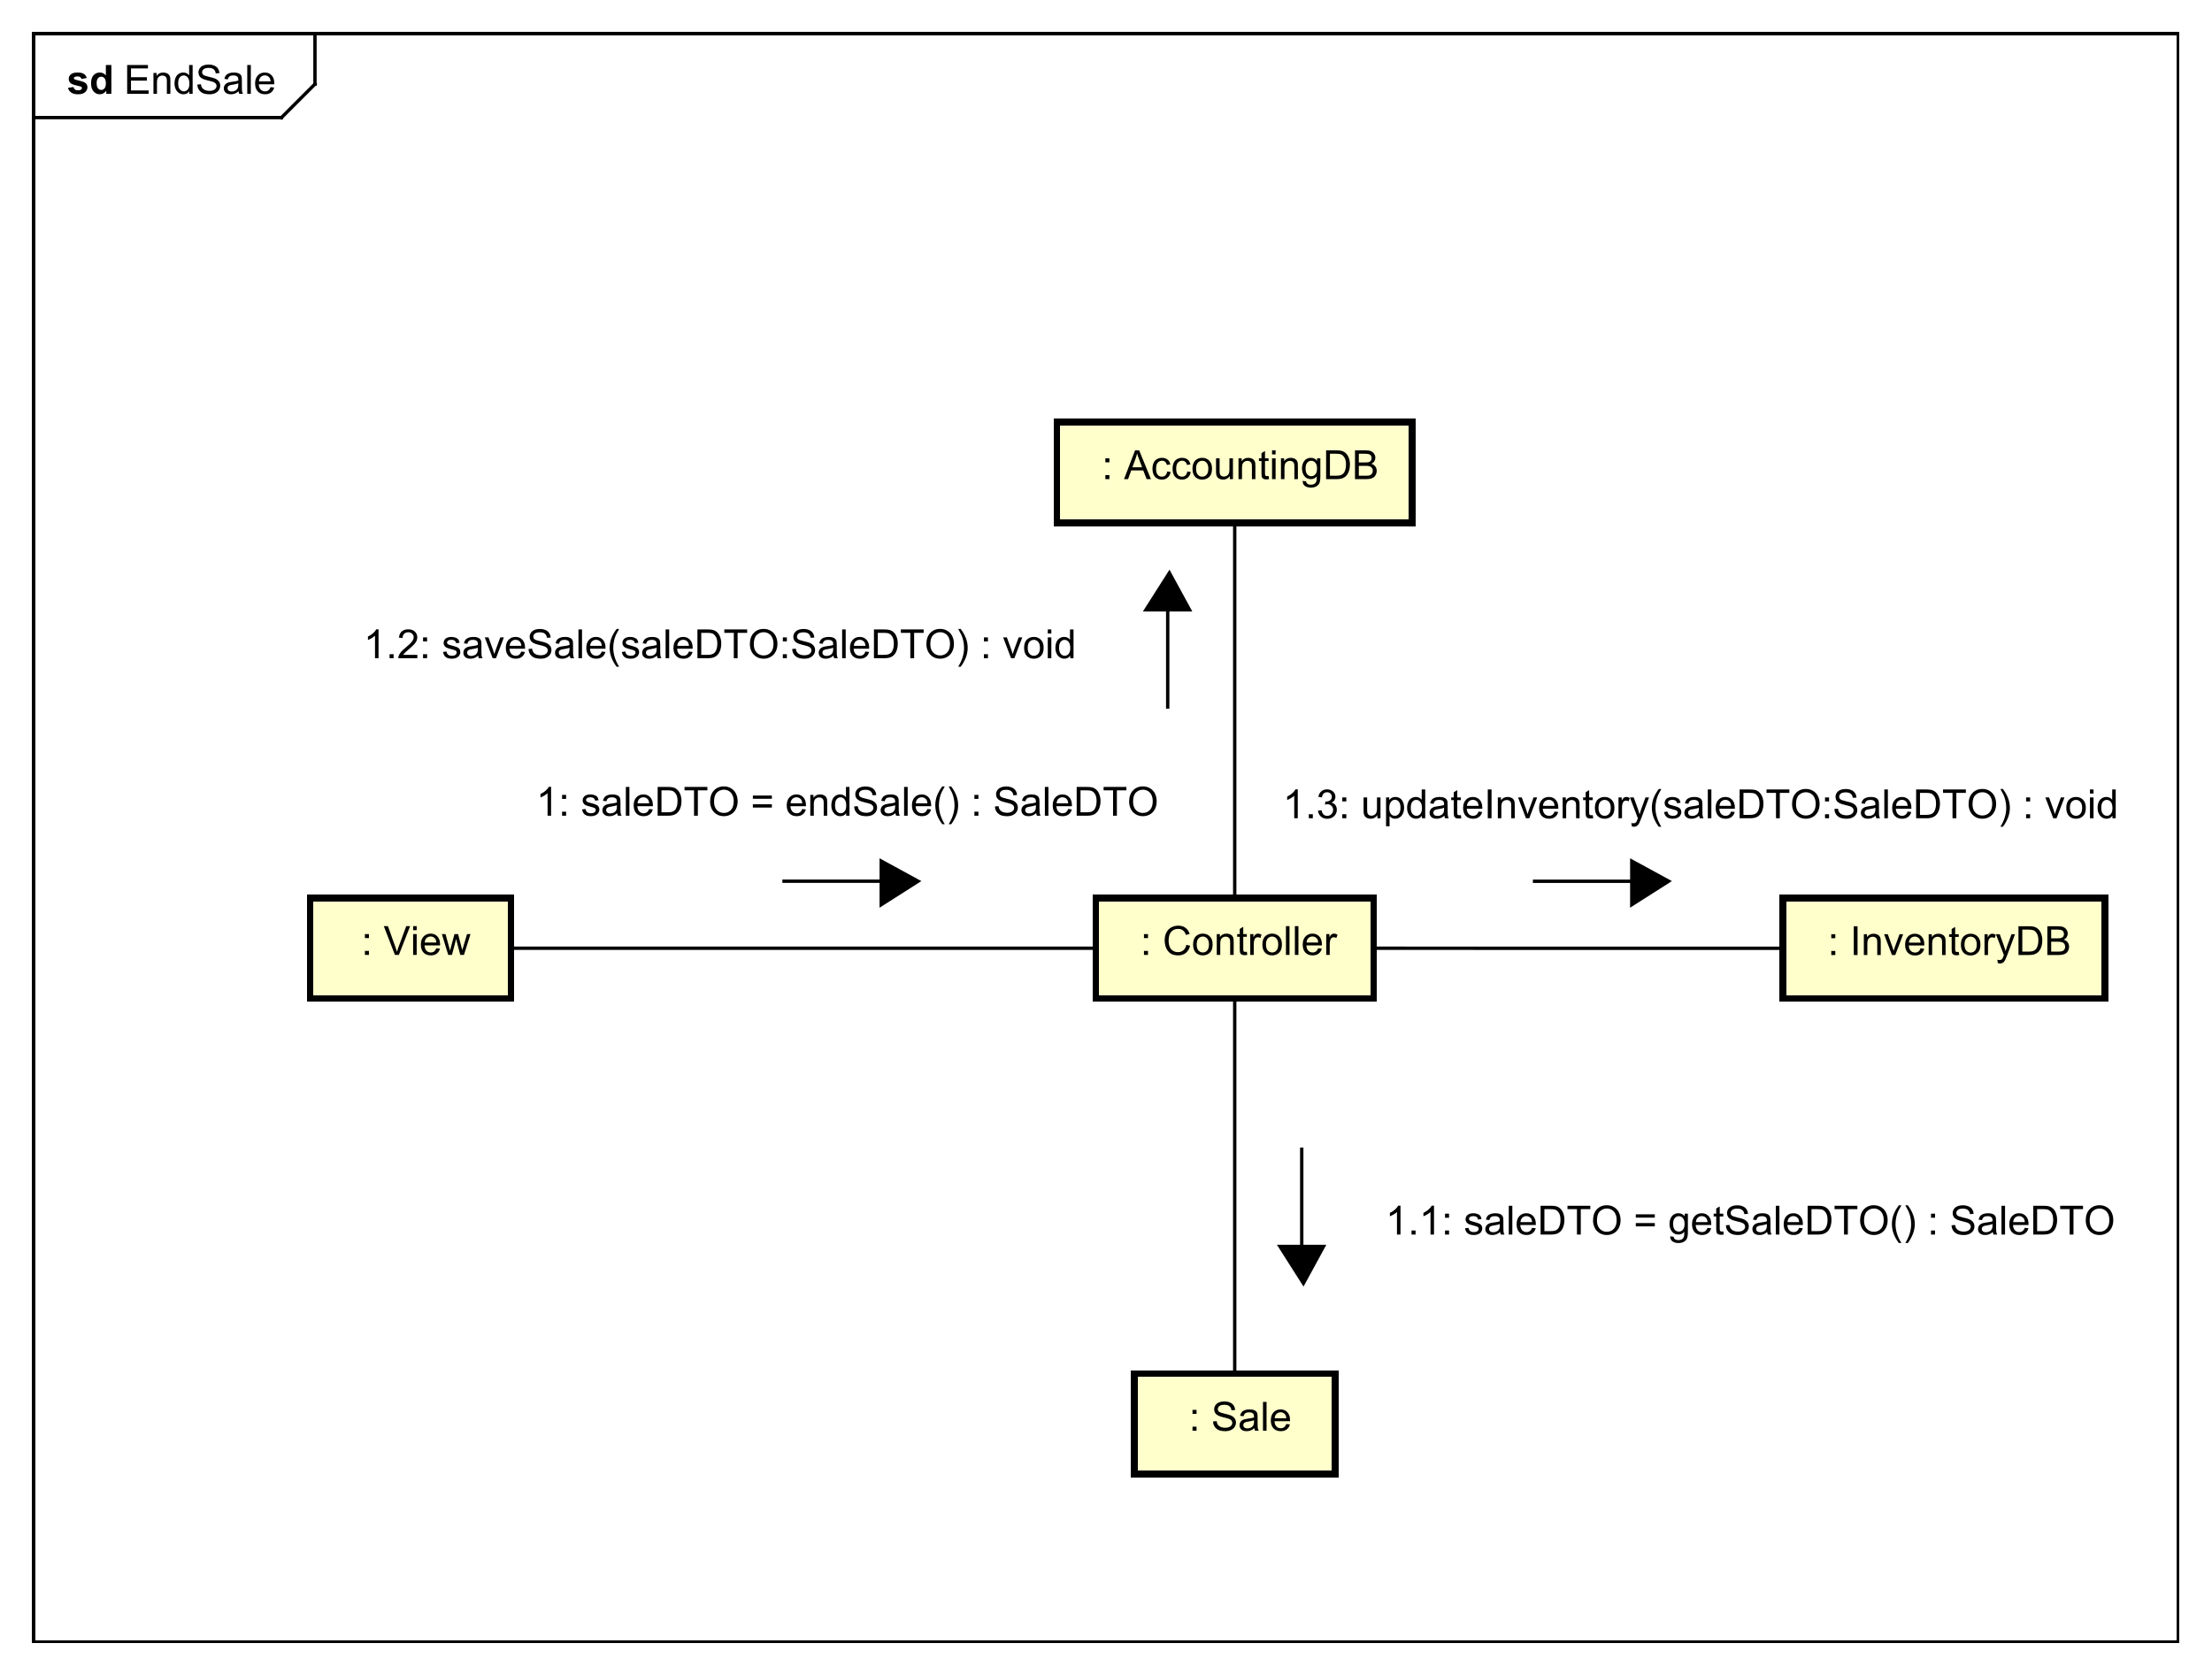 <?xml version="1.0" encoding="UTF-8"?>
<!DOCTYPE svg PUBLIC '-//W3C//DTD SVG 1.0//EN'
          'http://www.w3.org/TR/2001/REC-SVG-20010904/DTD/svg10.dtd'>
<svg xmlns:xlink="http://www.w3.org/1999/xlink" style="fill-opacity:1; color-rendering:auto; color-interpolation:auto; text-rendering:auto; stroke:black; stroke-linecap:square; stroke-miterlimit:10; shape-rendering:auto; stroke-opacity:1; fill:black; stroke-dasharray:none; font-weight:normal; stroke-width:1; font-family:'Dialog'; font-style:normal; stroke-linejoin:miter; font-size:12px; stroke-dashoffset:0; image-rendering:auto;" width="880" height="666" xmlns="http://www.w3.org/2000/svg"
><rect width="100%" height="100%" fill="#808080" stroke="none"/><!--Generated by the Batik Graphics2D SVG Generator--><defs id="genericDefs"
  /><g
  ><defs id="defs1"
    ><clipPath clipPathUnits="userSpaceOnUse" id="clipPath1"
      ><path d="M0 0 L880 0 L880 666 L0 666 L0 0 Z"
      /></clipPath
      ><clipPath clipPathUnits="userSpaceOnUse" id="clipPath2"
      ><path d="M0 0 L660 0 L660 499.5 L0 499.5 L0 0 Z"
      /></clipPath
      ><clipPath clipPathUnits="userSpaceOnUse" id="clipPath3"
      ><path d="M-37 -28 L623 -28 L623 471.5 L-37 471.5 L-37 -28 Z"
      /></clipPath
      ><clipPath clipPathUnits="userSpaceOnUse" id="clipPath4"
      ><path d="M-20 -28 L640 -28 L640 471.5 L-20 471.5 L-20 -28 Z"
      /></clipPath
      ><clipPath clipPathUnits="userSpaceOnUse" id="clipPath5"
      ><path d="M-337 -285 L323 -285 L323 214.5 L-337 214.5 L-337 -285 Z"
      /></clipPath
      ><clipPath clipPathUnits="userSpaceOnUse" id="clipPath6"
      ><path d="M-104.494 -285 L555.506 -285 L555.506 214.5 L-104.494 214.5 L-104.494 -285 Z"
      /></clipPath
      ><clipPath clipPathUnits="userSpaceOnUse" id="clipPath7"
      ><path d="M-160 -243.453 L500 -243.453 L500 256.047 L-160 256.047 L-160 -243.453 Z"
      /></clipPath
      ><clipPath clipPathUnits="userSpaceOnUse" id="clipPath8"
      ><path d="M-325.478 -143 L334.522 -143 L334.522 356.5 L-325.478 356.5 L-325.478 -143 Z"
      /></clipPath
      ><clipPath clipPathUnits="userSpaceOnUse" id="clipPath9"
      ><path d="M-108.5 -196.452 L551.5 -196.452 L551.5 303.048 L-108.5 303.048 L-108.5 -196.452 Z"
      /></clipPath
      ><clipPath clipPathUnits="userSpaceOnUse" id="clipPath10"
      ><path d="M-351.49 -427 L308.51 -427 L308.51 72.5 L-351.49 72.5 L-351.49 -427 Z"
      /></clipPath
      ><clipPath clipPathUnits="userSpaceOnUse" id="clipPath11"
      ><path d="M-413.5 -368.455 L246.5 -368.455 L246.5 131.045 L-413.5 131.045 L-413.5 -368.455 Z"
      /></clipPath
      ><clipPath clipPathUnits="userSpaceOnUse" id="clipPath12"
      ><path d="M-542.126 -285.03 L117.874 -285.03 L117.874 214.47 L-542.126 214.47 L-542.126 -285.03 Z"
      /></clipPath
      ><clipPath clipPathUnits="userSpaceOnUse" id="clipPath13"
      ><path d="M-382.842 -244.215 L277.158 -244.215 L277.158 255.285 L-382.842 255.285 L-382.842 -244.215 Z"
      /></clipPath
    ></defs
    ><g style="fill:white; stroke:white;"
    ><rect x="0" y="0" width="880" style="clip-path:url(#clipPath1); stroke:none;" height="666"
    /></g
    ><g style="text-rendering:geometricPrecision; shape-rendering:crispEdges;" transform="scale(1.333,1.333)"
    ><rect x="10" y="10" width="640" style="fill:none; clip-path:url(#clipPath2);" height="480"
      /><line x1="94" x2="94" y1="11" style="clip-path:url(#clipPath2); fill:none; text-rendering:optimizeLegibility; shape-rendering:auto;" y2="25.094"
      /><line x1="94" x2="84" y1="25.094" style="clip-path:url(#clipPath2); fill:none; text-rendering:optimizeLegibility; shape-rendering:auto;" y2="35.094"
      /><line x1="84" x2="10" y1="35.094" style="clip-path:url(#clipPath2); fill:none; text-rendering:optimizeLegibility; shape-rendering:auto;" y2="35.094"
    /></g
    ><g style="font-family:sans-serif; text-rendering:optimizeLegibility;" transform="matrix(1.333,0,0,1.333,0,0) translate(37,28)"
    ><path d="M0.953 0 L0.953 -8.594 L7.156 -8.594 L7.156 -7.578 L2.094 -7.578 L2.094 -4.953 L6.844 -4.953 L6.844 -3.938 L2.094 -3.938 L2.094 -1.016 L7.359 -1.016 L7.359 0 L0.953 0 ZM8.801 0 L8.801 -6.219 L9.738 -6.219 L9.738 -5.344 Q10.426 -6.359 11.723 -6.359 Q12.285 -6.359 12.754 -6.156 Q13.238 -5.953 13.473 -5.625 Q13.707 -5.297 13.801 -4.859 Q13.848 -4.562 13.848 -3.828 L13.848 0 L12.801 0 L12.801 -3.781 Q12.801 -4.438 12.676 -4.75 Q12.551 -5.062 12.238 -5.25 Q11.926 -5.453 11.504 -5.453 Q10.832 -5.453 10.332 -5.016 Q9.848 -4.594 9.848 -3.406 L9.848 0 L8.801 0 ZM19.506 0 L19.506 -0.781 Q18.912 0.141 17.771 0.141 Q17.021 0.141 16.396 -0.266 Q15.771 -0.688 15.428 -1.422 Q15.084 -2.156 15.084 -3.109 Q15.084 -4.031 15.396 -4.797 Q15.709 -5.562 16.334 -5.953 Q16.959 -6.359 17.725 -6.359 Q18.287 -6.359 18.725 -6.125 Q19.162 -5.891 19.443 -5.516 L19.443 -8.594 L20.49 -8.594 L20.49 0 L19.506 0 ZM16.178 -3.109 Q16.178 -1.906 16.678 -1.312 Q17.178 -0.734 17.865 -0.734 Q18.553 -0.734 19.037 -1.297 Q19.521 -1.859 19.521 -3.016 Q19.521 -4.297 19.021 -4.891 Q18.537 -5.484 17.818 -5.484 Q17.115 -5.484 16.646 -4.906 Q16.178 -4.344 16.178 -3.109 ZM21.898 -2.766 L22.961 -2.859 Q23.039 -2.203 23.32 -1.797 Q23.602 -1.391 24.18 -1.125 Q24.773 -0.875 25.508 -0.875 Q26.148 -0.875 26.648 -1.062 Q27.148 -1.266 27.383 -1.594 Q27.633 -1.938 27.633 -2.328 Q27.633 -2.734 27.398 -3.031 Q27.164 -3.344 26.633 -3.547 Q26.273 -3.688 25.086 -3.969 Q23.914 -4.25 23.445 -4.5 Q22.82 -4.828 22.523 -5.297 Q22.227 -5.781 22.227 -6.375 Q22.227 -7.016 22.586 -7.578 Q22.961 -8.156 23.664 -8.438 Q24.383 -8.734 25.242 -8.734 Q26.195 -8.734 26.93 -8.422 Q27.664 -8.125 28.055 -7.516 Q28.445 -6.922 28.477 -6.172 L27.383 -6.094 Q27.289 -6.906 26.773 -7.312 Q26.273 -7.734 25.289 -7.734 Q24.258 -7.734 23.789 -7.359 Q23.32 -6.984 23.32 -6.453 Q23.32 -5.984 23.648 -5.688 Q23.977 -5.391 25.352 -5.078 Q26.742 -4.766 27.258 -4.531 Q28.008 -4.172 28.367 -3.641 Q28.727 -3.125 28.727 -2.422 Q28.727 -1.734 28.336 -1.125 Q27.945 -0.531 27.211 -0.188 Q26.477 0.141 25.555 0.141 Q24.383 0.141 23.586 -0.188 Q22.805 -0.531 22.352 -1.219 Q21.914 -1.906 21.898 -2.766 ZM34.215 -0.766 Q33.621 -0.266 33.074 -0.062 Q32.543 0.141 31.918 0.141 Q30.887 0.141 30.34 -0.359 Q29.793 -0.859 29.793 -1.641 Q29.793 -2.094 29.996 -2.469 Q30.199 -2.859 30.543 -3.078 Q30.887 -3.312 31.309 -3.422 Q31.605 -3.516 32.246 -3.594 Q33.512 -3.734 34.121 -3.953 Q34.121 -4.172 34.121 -4.219 Q34.121 -4.875 33.824 -5.141 Q33.418 -5.484 32.621 -5.484 Q31.887 -5.484 31.527 -5.219 Q31.168 -4.969 30.996 -4.312 L29.965 -4.453 Q30.105 -5.109 30.434 -5.516 Q30.762 -5.922 31.371 -6.141 Q31.98 -6.359 32.777 -6.359 Q33.574 -6.359 34.074 -6.172 Q34.574 -5.984 34.809 -5.703 Q35.043 -5.422 35.137 -4.984 Q35.184 -4.719 35.184 -4.016 L35.184 -2.609 Q35.184 -1.141 35.246 -0.75 Q35.324 -0.359 35.527 0 L34.418 0 Q34.262 -0.328 34.215 -0.766 ZM34.121 -3.125 Q33.543 -2.891 32.402 -2.719 Q31.746 -2.625 31.48 -2.5 Q31.215 -2.391 31.059 -2.172 Q30.918 -1.953 30.918 -1.672 Q30.918 -1.25 31.23 -0.969 Q31.559 -0.688 32.168 -0.688 Q32.777 -0.688 33.246 -0.953 Q33.73 -1.219 33.949 -1.688 Q34.121 -2.047 34.121 -2.734 L34.121 -3.125 ZM36.795 0 L36.795 -8.594 L37.857 -8.594 L37.857 0 L36.795 0 ZM43.742 -2 L44.836 -1.875 Q44.586 -0.922 43.883 -0.391 Q43.18 0.141 42.102 0.141 Q40.742 0.141 39.93 -0.703 Q39.133 -1.547 39.133 -3.062 Q39.133 -4.625 39.945 -5.484 Q40.758 -6.359 42.039 -6.359 Q43.289 -6.359 44.07 -5.516 Q44.867 -4.672 44.867 -3.125 Q44.867 -3.031 44.867 -2.844 L40.227 -2.844 Q40.289 -1.812 40.805 -1.266 Q41.32 -0.734 42.102 -0.734 Q42.68 -0.734 43.086 -1.031 Q43.508 -1.344 43.742 -2 ZM40.289 -3.703 L43.758 -3.703 Q43.695 -4.5 43.367 -4.891 Q42.852 -5.5 42.055 -5.5 Q41.32 -5.5 40.82 -5.016 Q40.336 -4.531 40.289 -3.703 Z" style="stroke:none; clip-path:url(#clipPath3);"
    /></g
    ><g style="text-rendering:optimizeLegibility; font-weight:bold; font-family:sans-serif;" transform="matrix(1.333,0,0,1.333,0,0) translate(20,28)"
    ><path d="M0.281 -1.781 L1.938 -2.031 Q2.047 -1.547 2.359 -1.297 Q2.688 -1.047 3.266 -1.047 Q3.906 -1.047 4.219 -1.281 Q4.438 -1.453 4.438 -1.719 Q4.438 -1.906 4.328 -2.031 Q4.203 -2.156 3.781 -2.25 Q1.781 -2.688 1.25 -3.047 Q0.516 -3.562 0.516 -4.453 Q0.516 -5.266 1.141 -5.812 Q1.781 -6.359 3.125 -6.359 Q4.406 -6.359 5.031 -5.938 Q5.656 -5.531 5.891 -4.719 L4.328 -4.438 Q4.234 -4.797 3.953 -4.984 Q3.672 -5.188 3.156 -5.188 Q2.516 -5.188 2.234 -5 Q2.047 -4.875 2.047 -4.672 Q2.047 -4.484 2.203 -4.359 Q2.422 -4.203 3.734 -3.906 Q5.062 -3.609 5.578 -3.172 Q6.094 -2.734 6.094 -1.953 Q6.094 -1.094 5.375 -0.469 Q4.672 0.141 3.266 0.141 Q2 0.141 1.25 -0.375 Q0.516 -0.891 0.281 -1.781 ZM13.236 0 L11.721 0 L11.721 -0.922 Q11.33 -0.375 10.815 -0.109 Q10.299 0.141 9.768 0.141 Q8.69 0.141 7.924 -0.719 Q7.174 -1.594 7.174 -3.141 Q7.174 -4.719 7.908 -5.531 Q8.658 -6.359 9.799 -6.359 Q10.83 -6.359 11.596 -5.5 L11.596 -8.594 L13.236 -8.594 L13.236 0 ZM8.846 -3.25 Q8.846 -2.25 9.127 -1.812 Q9.518 -1.156 10.236 -1.156 Q10.799 -1.156 11.19 -1.641 Q11.596 -2.125 11.596 -3.094 Q11.596 -4.156 11.205 -4.625 Q10.83 -5.109 10.221 -5.109 Q9.643 -5.109 9.236 -4.641 Q8.846 -4.172 8.846 -3.25 Z" style="stroke:none; clip-path:url(#clipPath4);"
    /></g
    ><g transform="matrix(1.333,0,0,1.333,0,0)" style="fill:rgb(255,255,204); text-rendering:geometricPrecision; font-family:sans-serif; shape-rendering:crispEdges; stroke:rgb(255,255,204); font-weight:bold; stroke-width:2;"
    ><rect x="327" y="268" width="83" style="clip-path:url(#clipPath2); stroke:none;" height="30"
      /><rect x="327" y="268" width="83" style="clip-path:url(#clipPath2); fill:none; stroke:black;" height="30"
    /></g
    ><g style="text-rendering:optimizeLegibility; stroke-width:2; font-family:sans-serif;" transform="matrix(1.333,0,0,1.333,0,0) translate(337,285)"
    ><path d="M4.412 -5.016 L4.412 -6.219 L5.615 -6.219 L5.615 -5.016 L4.412 -5.016 ZM4.412 0 L4.412 -1.203 L5.615 -1.203 L5.615 0 L4.412 0 ZM17.064 -3.016 L18.189 -2.719 Q17.83 -1.328 16.908 -0.594 Q15.986 0.141 14.643 0.141 Q13.252 0.141 12.377 -0.422 Q11.502 -0.984 11.049 -2.047 Q10.596 -3.125 10.596 -4.359 Q10.596 -5.703 11.111 -6.703 Q11.627 -7.703 12.565 -8.219 Q13.518 -8.734 14.658 -8.734 Q15.94 -8.734 16.814 -8.078 Q17.705 -7.422 18.049 -6.234 L16.924 -5.969 Q16.627 -6.906 16.049 -7.328 Q15.486 -7.766 14.627 -7.766 Q13.643 -7.766 12.971 -7.281 Q12.315 -6.812 12.033 -6.016 Q11.768 -5.219 11.768 -4.359 Q11.768 -3.266 12.08 -2.453 Q12.408 -1.641 13.08 -1.234 Q13.752 -0.828 14.549 -0.828 Q15.502 -0.828 16.158 -1.375 Q16.83 -1.922 17.064 -3.016 ZM19.074 -3.109 Q19.074 -4.844 20.027 -5.672 Q20.824 -6.359 21.98 -6.359 Q23.262 -6.359 24.074 -5.516 Q24.902 -4.688 24.902 -3.203 Q24.902 -2 24.543 -1.312 Q24.184 -0.625 23.48 -0.234 Q22.793 0.141 21.98 0.141 Q20.684 0.141 19.871 -0.688 Q19.074 -1.531 19.074 -3.109 ZM20.152 -3.109 Q20.152 -1.922 20.668 -1.328 Q21.199 -0.734 21.98 -0.734 Q22.777 -0.734 23.293 -1.328 Q23.809 -1.922 23.809 -3.141 Q23.809 -4.297 23.277 -4.891 Q22.762 -5.484 21.98 -5.484 Q21.199 -5.484 20.668 -4.891 Q20.152 -4.312 20.152 -3.109 ZM26.139 0 L26.139 -6.219 L27.076 -6.219 L27.076 -5.344 Q27.764 -6.359 29.061 -6.359 Q29.623 -6.359 30.092 -6.156 Q30.576 -5.953 30.811 -5.625 Q31.045 -5.297 31.139 -4.859 Q31.186 -4.562 31.186 -3.828 L31.186 0 L30.139 0 L30.139 -3.781 Q30.139 -4.438 30.014 -4.75 Q29.889 -5.062 29.576 -5.25 Q29.264 -5.453 28.842 -5.453 Q28.17 -5.453 27.67 -5.016 Q27.186 -4.594 27.186 -3.406 L27.186 0 L26.139 0 ZM35.109 -0.938 L35.266 -0.016 Q34.812 0.078 34.469 0.078 Q33.891 0.078 33.578 -0.094 Q33.266 -0.281 33.125 -0.578 Q33 -0.875 33 -1.828 L33 -5.406 L32.234 -5.406 L32.234 -6.219 L33 -6.219 L33 -7.766 L34.047 -8.391 L34.047 -6.219 L35.109 -6.219 L35.109 -5.406 L34.047 -5.406 L34.047 -1.766 Q34.047 -1.312 34.094 -1.188 Q34.156 -1.062 34.281 -0.984 Q34.406 -0.906 34.641 -0.906 Q34.828 -0.906 35.109 -0.938 ZM36.131 0 L36.131 -6.219 L37.084 -6.219 L37.084 -5.281 Q37.443 -5.938 37.74 -6.141 Q38.053 -6.359 38.428 -6.359 Q38.959 -6.359 39.506 -6.031 L39.147 -5.047 Q38.756 -5.281 38.381 -5.281 Q38.022 -5.281 37.74 -5.062 Q37.475 -4.859 37.365 -4.484 Q37.178 -3.922 37.178 -3.266 L37.178 0 L36.131 0 ZM39.752 -3.109 Q39.752 -4.844 40.705 -5.672 Q41.502 -6.359 42.658 -6.359 Q43.94 -6.359 44.752 -5.516 Q45.58 -4.688 45.58 -3.203 Q45.58 -2 45.221 -1.312 Q44.861 -0.625 44.158 -0.234 Q43.471 0.141 42.658 0.141 Q41.361 0.141 40.549 -0.688 Q39.752 -1.531 39.752 -3.109 ZM40.83 -3.109 Q40.83 -1.922 41.346 -1.328 Q41.877 -0.734 42.658 -0.734 Q43.455 -0.734 43.971 -1.328 Q44.486 -1.922 44.486 -3.141 Q44.486 -4.297 43.955 -4.891 Q43.44 -5.484 42.658 -5.484 Q41.877 -5.484 41.346 -4.891 Q40.83 -4.312 40.83 -3.109 ZM46.785 0 L46.785 -8.594 L47.848 -8.594 L47.848 0 L46.785 0 ZM49.451 0 L49.451 -8.594 L50.514 -8.594 L50.514 0 L49.451 0 ZM56.398 -2 L57.492 -1.875 Q57.242 -0.922 56.539 -0.391 Q55.836 0.141 54.758 0.141 Q53.398 0.141 52.586 -0.703 Q51.789 -1.547 51.789 -3.062 Q51.789 -4.625 52.602 -5.484 Q53.414 -6.359 54.695 -6.359 Q55.945 -6.359 56.727 -5.516 Q57.523 -4.672 57.523 -3.125 Q57.523 -3.031 57.523 -2.844 L52.883 -2.844 Q52.945 -1.812 53.461 -1.266 Q53.977 -0.734 54.758 -0.734 Q55.336 -0.734 55.742 -1.031 Q56.164 -1.344 56.398 -2 ZM52.945 -3.703 L56.414 -3.703 Q56.352 -4.5 56.023 -4.891 Q55.508 -5.5 54.711 -5.5 Q53.977 -5.5 53.477 -5.016 Q52.992 -4.531 52.945 -3.703 ZM58.807 0 L58.807 -6.219 L59.76 -6.219 L59.76 -5.281 Q60.119 -5.938 60.416 -6.141 Q60.728 -6.359 61.103 -6.359 Q61.635 -6.359 62.182 -6.031 L61.822 -5.047 Q61.432 -5.281 61.057 -5.281 Q60.697 -5.281 60.416 -5.062 Q60.15 -4.859 60.041 -4.484 Q59.853 -3.922 59.853 -3.266 L59.853 0 L58.807 0 Z" style="stroke:none; clip-path:url(#clipPath5);"
    /></g
    ><g transform="matrix(1.333,0,0,1.333,0,0)" style="fill:rgb(255,255,204); text-rendering:geometricPrecision; font-family:sans-serif; shape-rendering:crispEdges; stroke:rgb(255,255,204); stroke-width:2;"
    ><rect x="92.5" y="268" width="60" style="clip-path:url(#clipPath2); stroke:none;" height="30"
      /><rect x="92.5" y="268" width="60" style="clip-path:url(#clipPath2); fill:none; stroke:black;" height="30"
    /></g
    ><g style="text-rendering:optimizeLegibility; stroke-width:2; font-family:sans-serif;" transform="matrix(1.333,0,0,1.333,0,0) translate(104.494,285)"
    ><path d="M4.412 -5.016 L4.412 -6.219 L5.615 -6.219 L5.615 -5.016 L4.412 -5.016 ZM4.412 0 L4.412 -1.203 L5.615 -1.203 L5.615 0 L4.412 0 ZM13.377 0 L10.049 -8.594 L11.283 -8.594 L13.518 -2.344 Q13.783 -1.594 13.971 -0.938 Q14.174 -1.641 14.44 -2.344 L16.752 -8.594 L17.908 -8.594 L14.549 0 L13.377 0 ZM18.803 -7.375 L18.803 -8.594 L19.865 -8.594 L19.865 -7.375 L18.803 -7.375 ZM18.803 0 L18.803 -6.219 L19.865 -6.219 L19.865 0 L18.803 0 ZM25.719 -2 L26.812 -1.875 Q26.562 -0.922 25.859 -0.391 Q25.156 0.141 24.078 0.141 Q22.719 0.141 21.906 -0.703 Q21.109 -1.547 21.109 -3.062 Q21.109 -4.625 21.922 -5.484 Q22.734 -6.359 24.016 -6.359 Q25.266 -6.359 26.047 -5.516 Q26.844 -4.672 26.844 -3.125 Q26.844 -3.031 26.844 -2.844 L22.203 -2.844 Q22.266 -1.812 22.781 -1.266 Q23.297 -0.734 24.078 -0.734 Q24.656 -0.734 25.062 -1.031 Q25.484 -1.344 25.719 -2 ZM22.266 -3.703 L25.734 -3.703 Q25.672 -4.5 25.344 -4.891 Q24.828 -5.5 24.031 -5.5 Q23.297 -5.5 22.797 -5.016 Q22.312 -4.531 22.266 -3.703 ZM29.283 0 L27.377 -6.219 L28.471 -6.219 L29.455 -2.625 L29.83 -1.297 Q29.861 -1.391 30.158 -2.578 L31.143 -6.219 L32.221 -6.219 L33.158 -2.609 L33.471 -1.422 L33.83 -2.625 L34.893 -6.219 L35.924 -6.219 L33.971 0 L32.877 0 L31.893 -3.734 L31.643 -4.781 L30.393 0 L29.283 0 Z" style="stroke:none; clip-path:url(#clipPath6);"
    /></g
    ><g style="font-family:sans-serif; text-rendering:optimizeLegibility;" transform="matrix(1.333,0,0,1.333,0,0)"
    ><line x1="152.5" x2="327" y1="283" style="fill:none; clip-path:url(#clipPath2);" y2="283"
    /></g
    ><g style="font-family:sans-serif; text-rendering:optimizeLegibility;" transform="matrix(1.333,0,0,1.333,0,0) translate(160,243.453)"
    ><path d="M4.469 0 L3.422 0 L3.422 -6.719 Q3.031 -6.359 2.406 -5.984 Q1.797 -5.625 1.312 -5.453 L1.312 -6.469 Q2.188 -6.891 2.844 -7.469 Q3.516 -8.062 3.797 -8.625 L4.469 -8.625 L4.469 0 ZM7.752 -5.016 L7.752 -6.219 L8.955 -6.219 L8.955 -5.016 L7.752 -5.016 ZM7.752 0 L7.752 -1.203 L8.955 -1.203 L8.955 0 L7.752 0 ZM13.717 -1.859 L14.748 -2.016 Q14.842 -1.391 15.232 -1.062 Q15.639 -0.734 16.373 -0.734 Q17.092 -0.734 17.436 -1.016 Q17.795 -1.312 17.795 -1.719 Q17.795 -2.078 17.482 -2.281 Q17.264 -2.422 16.404 -2.641 Q15.248 -2.938 14.795 -3.141 Q14.357 -3.359 14.123 -3.734 Q13.889 -4.109 13.889 -4.578 Q13.889 -4.984 14.076 -5.344 Q14.264 -5.703 14.592 -5.938 Q14.842 -6.109 15.264 -6.234 Q15.685 -6.359 16.186 -6.359 Q16.904 -6.359 17.451 -6.141 Q18.014 -5.938 18.279 -5.578 Q18.545 -5.219 18.639 -4.625 L17.607 -4.484 Q17.545 -4.953 17.201 -5.219 Q16.873 -5.5 16.248 -5.5 Q15.529 -5.5 15.217 -5.25 Q14.904 -5.016 14.904 -4.688 Q14.904 -4.484 15.029 -4.328 Q15.17 -4.156 15.435 -4.047 Q15.592 -3.984 16.373 -3.781 Q17.498 -3.469 17.936 -3.281 Q18.373 -3.094 18.623 -2.734 Q18.873 -2.375 18.873 -1.828 Q18.873 -1.297 18.561 -0.828 Q18.264 -0.375 17.686 -0.109 Q17.107 0.141 16.373 0.141 Q15.154 0.141 14.514 -0.359 Q13.889 -0.875 13.717 -1.859 ZM24.201 -0.766 Q23.607 -0.266 23.061 -0.062 Q22.529 0.141 21.904 0.141 Q20.873 0.141 20.326 -0.359 Q19.779 -0.859 19.779 -1.641 Q19.779 -2.094 19.982 -2.469 Q20.186 -2.859 20.529 -3.078 Q20.873 -3.312 21.295 -3.422 Q21.592 -3.516 22.232 -3.594 Q23.498 -3.734 24.107 -3.953 Q24.107 -4.172 24.107 -4.219 Q24.107 -4.875 23.811 -5.141 Q23.404 -5.484 22.607 -5.484 Q21.873 -5.484 21.514 -5.219 Q21.154 -4.969 20.982 -4.312 L19.951 -4.453 Q20.092 -5.109 20.42 -5.516 Q20.748 -5.922 21.357 -6.141 Q21.967 -6.359 22.764 -6.359 Q23.561 -6.359 24.061 -6.172 Q24.561 -5.984 24.795 -5.703 Q25.029 -5.422 25.123 -4.984 Q25.17 -4.719 25.17 -4.016 L25.17 -2.609 Q25.17 -1.141 25.232 -0.75 Q25.311 -0.359 25.514 0 L24.404 0 Q24.248 -0.328 24.201 -0.766 ZM24.107 -3.125 Q23.529 -2.891 22.389 -2.719 Q21.732 -2.625 21.467 -2.5 Q21.201 -2.391 21.045 -2.172 Q20.904 -1.953 20.904 -1.672 Q20.904 -1.25 21.217 -0.969 Q21.545 -0.688 22.154 -0.688 Q22.764 -0.688 23.232 -0.953 Q23.717 -1.219 23.936 -1.688 Q24.107 -2.047 24.107 -2.734 L24.107 -3.125 ZM26.781 0 L26.781 -8.594 L27.844 -8.594 L27.844 0 L26.781 0 ZM33.728 -2 L34.822 -1.875 Q34.572 -0.922 33.869 -0.391 Q33.166 0.141 32.088 0.141 Q30.729 0.141 29.916 -0.703 Q29.119 -1.547 29.119 -3.062 Q29.119 -4.625 29.932 -5.484 Q30.744 -6.359 32.025 -6.359 Q33.275 -6.359 34.057 -5.516 Q34.853 -4.672 34.853 -3.125 Q34.853 -3.031 34.853 -2.844 L30.213 -2.844 Q30.275 -1.812 30.791 -1.266 Q31.307 -0.734 32.088 -0.734 Q32.666 -0.734 33.072 -1.031 Q33.494 -1.344 33.728 -2 ZM30.275 -3.703 L33.744 -3.703 Q33.682 -4.5 33.353 -4.891 Q32.838 -5.5 32.041 -5.5 Q31.307 -5.5 30.807 -5.016 Q30.322 -4.531 30.275 -3.703 ZM36.277 0 L36.277 -8.594 L39.246 -8.594 Q40.246 -8.594 40.777 -8.469 Q41.512 -8.297 42.027 -7.859 Q42.715 -7.281 43.043 -6.375 Q43.387 -5.484 43.387 -4.344 Q43.387 -3.359 43.152 -2.609 Q42.934 -1.859 42.574 -1.359 Q42.215 -0.859 41.777 -0.578 Q41.355 -0.297 40.762 -0.141 Q40.168 0 39.387 0 L36.277 0 ZM37.418 -1.016 L39.246 -1.016 Q40.105 -1.016 40.59 -1.172 Q41.074 -1.328 41.355 -1.625 Q41.762 -2.016 41.98 -2.703 Q42.215 -3.391 42.215 -4.359 Q42.215 -5.703 41.762 -6.422 Q41.324 -7.156 40.699 -7.406 Q40.23 -7.578 39.23 -7.578 L37.418 -7.578 L37.418 -1.016 ZM47.131 0 L47.131 -7.578 L44.303 -7.578 L44.303 -8.594 L51.115 -8.594 L51.115 -7.578 L48.272 -7.578 L48.272 0 L47.131 0 ZM51.93 -4.188 Q51.93 -6.328 53.07 -7.531 Q54.227 -8.75 56.039 -8.75 Q57.242 -8.75 58.195 -8.172 Q59.148 -7.609 59.648 -6.594 Q60.148 -5.578 60.148 -4.281 Q60.148 -2.984 59.617 -1.953 Q59.086 -0.922 58.117 -0.391 Q57.164 0.141 56.039 0.141 Q54.82 0.141 53.867 -0.438 Q52.914 -1.031 52.414 -2.031 Q51.93 -3.047 51.93 -4.188 ZM53.102 -4.172 Q53.102 -2.609 53.93 -1.719 Q54.773 -0.828 56.039 -0.828 Q57.32 -0.828 58.148 -1.719 Q58.977 -2.625 58.977 -4.297 Q58.977 -5.344 58.617 -6.125 Q58.273 -6.906 57.586 -7.328 Q56.898 -7.766 56.055 -7.766 Q54.852 -7.766 53.977 -6.938 Q53.102 -6.109 53.102 -4.172 ZM70.363 -5.047 L64.691 -5.047 L64.691 -6.031 L70.363 -6.031 L70.363 -5.047 ZM70.363 -2.438 L64.691 -2.438 L64.691 -3.422 L70.363 -3.422 L70.363 -2.438 ZM79.408 -2 L80.502 -1.875 Q80.252 -0.922 79.549 -0.391 Q78.846 0.141 77.768 0.141 Q76.408 0.141 75.596 -0.703 Q74.799 -1.547 74.799 -3.062 Q74.799 -4.625 75.611 -5.484 Q76.424 -6.359 77.705 -6.359 Q78.955 -6.359 79.736 -5.516 Q80.533 -4.672 80.533 -3.125 Q80.533 -3.031 80.533 -2.844 L75.893 -2.844 Q75.955 -1.812 76.471 -1.266 Q76.986 -0.734 77.768 -0.734 Q78.346 -0.734 78.752 -1.031 Q79.174 -1.344 79.408 -2 ZM75.955 -3.703 L79.424 -3.703 Q79.361 -4.5 79.033 -4.891 Q78.518 -5.5 77.721 -5.5 Q76.986 -5.5 76.486 -5.016 Q76.002 -4.531 75.955 -3.703 ZM81.832 0 L81.832 -6.219 L82.769 -6.219 L82.769 -5.344 Q83.457 -6.359 84.754 -6.359 Q85.316 -6.359 85.785 -6.156 Q86.269 -5.953 86.504 -5.625 Q86.738 -5.297 86.832 -4.859 Q86.879 -4.562 86.879 -3.828 L86.879 0 L85.832 0 L85.832 -3.781 Q85.832 -4.438 85.707 -4.75 Q85.582 -5.062 85.269 -5.25 Q84.957 -5.453 84.535 -5.453 Q83.863 -5.453 83.363 -5.016 Q82.879 -4.594 82.879 -3.406 L82.879 0 L81.832 0 ZM92.537 0 L92.537 -0.781 Q91.943 0.141 90.803 0.141 Q90.053 0.141 89.428 -0.266 Q88.803 -0.688 88.459 -1.422 Q88.115 -2.156 88.115 -3.109 Q88.115 -4.031 88.428 -4.797 Q88.74 -5.562 89.365 -5.953 Q89.99 -6.359 90.756 -6.359 Q91.318 -6.359 91.756 -6.125 Q92.193 -5.891 92.475 -5.516 L92.475 -8.594 L93.522 -8.594 L93.522 0 L92.537 0 ZM89.209 -3.109 Q89.209 -1.906 89.709 -1.312 Q90.209 -0.734 90.897 -0.734 Q91.584 -0.734 92.068 -1.297 Q92.553 -1.859 92.553 -3.016 Q92.553 -4.297 92.053 -4.891 Q91.568 -5.484 90.85 -5.484 Q90.147 -5.484 89.678 -4.906 Q89.209 -4.344 89.209 -3.109 ZM94.93 -2.766 L95.992 -2.859 Q96.07 -2.203 96.352 -1.797 Q96.633 -1.391 97.211 -1.125 Q97.805 -0.875 98.539 -0.875 Q99.18 -0.875 99.68 -1.062 Q100.18 -1.266 100.414 -1.594 Q100.664 -1.938 100.664 -2.328 Q100.664 -2.734 100.43 -3.031 Q100.195 -3.344 99.664 -3.547 Q99.305 -3.688 98.117 -3.969 Q96.945 -4.25 96.477 -4.5 Q95.852 -4.828 95.555 -5.297 Q95.258 -5.781 95.258 -6.375 Q95.258 -7.016 95.617 -7.578 Q95.992 -8.156 96.695 -8.438 Q97.414 -8.734 98.273 -8.734 Q99.227 -8.734 99.961 -8.422 Q100.695 -8.125 101.086 -7.516 Q101.477 -6.922 101.508 -6.172 L100.414 -6.094 Q100.32 -6.906 99.805 -7.312 Q99.305 -7.734 98.32 -7.734 Q97.289 -7.734 96.82 -7.359 Q96.352 -6.984 96.352 -6.453 Q96.352 -5.984 96.68 -5.688 Q97.008 -5.391 98.383 -5.078 Q99.773 -4.766 100.289 -4.531 Q101.039 -4.172 101.398 -3.641 Q101.758 -3.125 101.758 -2.422 Q101.758 -1.734 101.367 -1.125 Q100.977 -0.531 100.242 -0.188 Q99.508 0.141 98.586 0.141 Q97.414 0.141 96.617 -0.188 Q95.836 -0.531 95.383 -1.219 Q94.945 -1.906 94.93 -2.766 ZM107.246 -0.766 Q106.652 -0.266 106.106 -0.062 Q105.574 0.141 104.949 0.141 Q103.918 0.141 103.371 -0.359 Q102.824 -0.859 102.824 -1.641 Q102.824 -2.094 103.027 -2.469 Q103.231 -2.859 103.574 -3.078 Q103.918 -3.312 104.34 -3.422 Q104.637 -3.516 105.277 -3.594 Q106.543 -3.734 107.152 -3.953 Q107.152 -4.172 107.152 -4.219 Q107.152 -4.875 106.856 -5.141 Q106.449 -5.484 105.652 -5.484 Q104.918 -5.484 104.559 -5.219 Q104.199 -4.969 104.027 -4.312 L102.996 -4.453 Q103.137 -5.109 103.465 -5.516 Q103.793 -5.922 104.402 -6.141 Q105.012 -6.359 105.809 -6.359 Q106.606 -6.359 107.106 -6.172 Q107.606 -5.984 107.84 -5.703 Q108.074 -5.422 108.168 -4.984 Q108.215 -4.719 108.215 -4.016 L108.215 -2.609 Q108.215 -1.141 108.277 -0.75 Q108.356 -0.359 108.559 0 L107.449 0 Q107.293 -0.328 107.246 -0.766 ZM107.152 -3.125 Q106.574 -2.891 105.434 -2.719 Q104.777 -2.625 104.512 -2.5 Q104.246 -2.391 104.09 -2.172 Q103.949 -1.953 103.949 -1.672 Q103.949 -1.25 104.262 -0.969 Q104.59 -0.688 105.199 -0.688 Q105.809 -0.688 106.277 -0.953 Q106.762 -1.219 106.981 -1.688 Q107.152 -2.047 107.152 -2.734 L107.152 -3.125 ZM109.826 0 L109.826 -8.594 L110.889 -8.594 L110.889 0 L109.826 0 ZM116.773 -2 L117.867 -1.875 Q117.617 -0.922 116.914 -0.391 Q116.211 0.141 115.133 0.141 Q113.773 0.141 112.961 -0.703 Q112.164 -1.547 112.164 -3.062 Q112.164 -4.625 112.977 -5.484 Q113.789 -6.359 115.07 -6.359 Q116.32 -6.359 117.102 -5.516 Q117.898 -4.672 117.898 -3.125 Q117.898 -3.031 117.898 -2.844 L113.258 -2.844 Q113.32 -1.812 113.836 -1.266 Q114.352 -0.734 115.133 -0.734 Q115.711 -0.734 116.117 -1.031 Q116.539 -1.344 116.773 -2 ZM113.32 -3.703 L116.789 -3.703 Q116.727 -4.5 116.398 -4.891 Q115.883 -5.5 115.086 -5.5 Q114.352 -5.5 113.852 -5.016 Q113.367 -4.531 113.32 -3.703 ZM121.213 2.531 Q120.338 1.422 119.728 -0.047 Q119.135 -1.531 119.135 -3.109 Q119.135 -4.5 119.572 -5.781 Q120.103 -7.266 121.213 -8.734 L121.963 -8.734 Q121.26 -7.516 121.025 -7 Q120.666 -6.188 120.463 -5.312 Q120.213 -4.219 120.213 -3.109 Q120.213 -0.281 121.963 2.531 L121.213 2.531 ZM123.881 2.531 L123.131 2.531 Q124.881 -0.281 124.881 -3.109 Q124.881 -4.203 124.631 -5.297 Q124.428 -6.172 124.068 -6.984 Q123.834 -7.5 123.131 -8.734 L123.881 -8.734 Q124.975 -7.266 125.506 -5.781 Q125.959 -4.5 125.959 -3.109 Q125.959 -1.531 125.35 -0.047 Q124.74 1.422 123.881 2.531 ZM130.805 -5.016 L130.805 -6.219 L132.008 -6.219 L132.008 -5.016 L130.805 -5.016 ZM130.805 0 L130.805 -1.203 L132.008 -1.203 L132.008 0 L130.805 0 ZM136.941 -2.766 L138.004 -2.859 Q138.082 -2.203 138.363 -1.797 Q138.644 -1.391 139.223 -1.125 Q139.816 -0.875 140.551 -0.875 Q141.191 -0.875 141.691 -1.062 Q142.191 -1.266 142.426 -1.594 Q142.676 -1.938 142.676 -2.328 Q142.676 -2.734 142.441 -3.031 Q142.207 -3.344 141.676 -3.547 Q141.316 -3.688 140.129 -3.969 Q138.957 -4.25 138.488 -4.5 Q137.863 -4.828 137.566 -5.297 Q137.269 -5.781 137.269 -6.375 Q137.269 -7.016 137.629 -7.578 Q138.004 -8.156 138.707 -8.438 Q139.426 -8.734 140.285 -8.734 Q141.238 -8.734 141.973 -8.422 Q142.707 -8.125 143.098 -7.516 Q143.488 -6.922 143.519 -6.172 L142.426 -6.094 Q142.332 -6.906 141.816 -7.312 Q141.316 -7.734 140.332 -7.734 Q139.301 -7.734 138.832 -7.359 Q138.363 -6.984 138.363 -6.453 Q138.363 -5.984 138.691 -5.688 Q139.019 -5.391 140.394 -5.078 Q141.785 -4.766 142.301 -4.531 Q143.051 -4.172 143.41 -3.641 Q143.769 -3.125 143.769 -2.422 Q143.769 -1.734 143.379 -1.125 Q142.988 -0.531 142.254 -0.188 Q141.519 0.141 140.598 0.141 Q139.426 0.141 138.629 -0.188 Q137.848 -0.531 137.394 -1.219 Q136.957 -1.906 136.941 -2.766 ZM149.258 -0.766 Q148.664 -0.266 148.117 -0.062 Q147.586 0.141 146.961 0.141 Q145.93 0.141 145.383 -0.359 Q144.836 -0.859 144.836 -1.641 Q144.836 -2.094 145.039 -2.469 Q145.242 -2.859 145.586 -3.078 Q145.93 -3.312 146.352 -3.422 Q146.648 -3.516 147.289 -3.594 Q148.555 -3.734 149.164 -3.953 Q149.164 -4.172 149.164 -4.219 Q149.164 -4.875 148.867 -5.141 Q148.461 -5.484 147.664 -5.484 Q146.93 -5.484 146.57 -5.219 Q146.211 -4.969 146.039 -4.312 L145.008 -4.453 Q145.148 -5.109 145.477 -5.516 Q145.805 -5.922 146.414 -6.141 Q147.023 -6.359 147.82 -6.359 Q148.617 -6.359 149.117 -6.172 Q149.617 -5.984 149.852 -5.703 Q150.086 -5.422 150.18 -4.984 Q150.227 -4.719 150.227 -4.016 L150.227 -2.609 Q150.227 -1.141 150.289 -0.75 Q150.367 -0.359 150.57 0 L149.461 0 Q149.305 -0.328 149.258 -0.766 ZM149.164 -3.125 Q148.586 -2.891 147.445 -2.719 Q146.789 -2.625 146.523 -2.5 Q146.258 -2.391 146.102 -2.172 Q145.961 -1.953 145.961 -1.672 Q145.961 -1.25 146.273 -0.969 Q146.602 -0.688 147.211 -0.688 Q147.82 -0.688 148.289 -0.953 Q148.773 -1.219 148.992 -1.688 Q149.164 -2.047 149.164 -2.734 L149.164 -3.125 ZM151.838 0 L151.838 -8.594 L152.9 -8.594 L152.9 0 L151.838 0 ZM158.785 -2 L159.879 -1.875 Q159.629 -0.922 158.926 -0.391 Q158.223 0.141 157.144 0.141 Q155.785 0.141 154.973 -0.703 Q154.176 -1.547 154.176 -3.062 Q154.176 -4.625 154.988 -5.484 Q155.801 -6.359 157.082 -6.359 Q158.332 -6.359 159.113 -5.516 Q159.91 -4.672 159.91 -3.125 Q159.91 -3.031 159.91 -2.844 L155.269 -2.844 Q155.332 -1.812 155.848 -1.266 Q156.363 -0.734 157.144 -0.734 Q157.723 -0.734 158.129 -1.031 Q158.551 -1.344 158.785 -2 ZM155.332 -3.703 L158.801 -3.703 Q158.738 -4.5 158.41 -4.891 Q157.894 -5.5 157.098 -5.5 Q156.363 -5.5 155.863 -5.016 Q155.379 -4.531 155.332 -3.703 ZM161.334 0 L161.334 -8.594 L164.303 -8.594 Q165.303 -8.594 165.834 -8.469 Q166.568 -8.297 167.084 -7.859 Q167.772 -7.281 168.1 -6.375 Q168.443 -5.484 168.443 -4.344 Q168.443 -3.359 168.209 -2.609 Q167.99 -1.859 167.631 -1.359 Q167.272 -0.859 166.834 -0.578 Q166.412 -0.297 165.818 -0.141 Q165.225 0 164.443 0 L161.334 0 ZM162.475 -1.016 L164.303 -1.016 Q165.162 -1.016 165.647 -1.172 Q166.131 -1.328 166.412 -1.625 Q166.818 -2.016 167.037 -2.703 Q167.272 -3.391 167.272 -4.359 Q167.272 -5.703 166.818 -6.422 Q166.381 -7.156 165.756 -7.406 Q165.287 -7.578 164.287 -7.578 L162.475 -7.578 L162.475 -1.016 ZM172.188 0 L172.188 -7.578 L169.359 -7.578 L169.359 -8.594 L176.172 -8.594 L176.172 -7.578 L173.328 -7.578 L173.328 0 L172.188 0 ZM176.986 -4.188 Q176.986 -6.328 178.127 -7.531 Q179.283 -8.75 181.096 -8.75 Q182.299 -8.75 183.252 -8.172 Q184.205 -7.609 184.705 -6.594 Q185.205 -5.578 185.205 -4.281 Q185.205 -2.984 184.674 -1.953 Q184.143 -0.922 183.174 -0.391 Q182.221 0.141 181.096 0.141 Q179.877 0.141 178.924 -0.438 Q177.971 -1.031 177.471 -2.031 Q176.986 -3.047 176.986 -4.188 ZM178.158 -4.172 Q178.158 -2.609 178.986 -1.719 Q179.83 -0.828 181.096 -0.828 Q182.377 -0.828 183.205 -1.719 Q184.033 -2.625 184.033 -4.297 Q184.033 -5.344 183.674 -6.125 Q183.33 -6.906 182.643 -7.328 Q181.955 -7.766 181.111 -7.766 Q179.908 -7.766 179.033 -6.938 Q178.158 -6.109 178.158 -4.172 Z" style="stroke:none; clip-path:url(#clipPath7);"
    /></g
    ><g style="font-family:sans-serif; text-rendering:optimizeLegibility;" transform="matrix(1.333,0,0,1.333,0,0)"
    ><line x1="234" x2="262.742" y1="263" style="fill:none; clip-path:url(#clipPath2);" y2="263"
      /><polygon style="clip-path:url(#clipPath2); stroke:none;" points=" 274 263 263 257 263 270"
      /><polygon style="fill:none; clip-path:url(#clipPath2);" points=" 274 263 263 257 263 270"
    /></g
    ><g transform="matrix(1.333,0,0,1.333,0,0)" style="fill:rgb(255,255,204); text-rendering:geometricPrecision; font-family:sans-serif; shape-rendering:crispEdges; stroke:rgb(255,255,204); stroke-width:2;"
    ><rect x="315.478" y="126" width="106.045" style="clip-path:url(#clipPath2); stroke:none;" height="30"
      /><rect x="315.478" y="126" width="106.045" style="clip-path:url(#clipPath2); fill:none; stroke:black;" height="30"
    /></g
    ><g style="text-rendering:optimizeLegibility; stroke-width:2; font-family:sans-serif;" transform="matrix(1.333,0,0,1.333,0,0) translate(325.478,143)"
    ><path d="M4.412 -5.016 L4.412 -6.219 L5.615 -6.219 L5.615 -5.016 L4.412 -5.016 ZM4.412 0 L4.412 -1.203 L5.615 -1.203 L5.615 0 L4.412 0 ZM9.986 0 L13.283 -8.594 L14.502 -8.594 L18.018 0 L16.736 0 L15.721 -2.609 L12.143 -2.609 L11.19 0 L9.986 0 ZM12.471 -3.531 L15.377 -3.531 L14.486 -5.906 Q14.065 -6.984 13.877 -7.688 Q13.705 -6.859 13.408 -6.047 L12.471 -3.531 ZM22.865 -2.281 L23.896 -2.141 Q23.725 -1.078 23.021 -0.469 Q22.318 0.141 21.303 0.141 Q20.021 0.141 19.24 -0.688 Q18.475 -1.531 18.475 -3.094 Q18.475 -4.094 18.803 -4.844 Q19.146 -5.609 19.818 -5.984 Q20.506 -6.359 21.318 -6.359 Q22.318 -6.359 22.959 -5.844 Q23.615 -5.344 23.803 -4.391 L22.771 -4.234 Q22.631 -4.859 22.256 -5.172 Q21.881 -5.5 21.35 -5.5 Q20.553 -5.5 20.053 -4.922 Q19.553 -4.359 19.553 -3.125 Q19.553 -1.859 20.037 -1.297 Q20.521 -0.734 21.287 -0.734 Q21.912 -0.734 22.318 -1.109 Q22.74 -1.484 22.865 -2.281 ZM28.865 -2.281 L29.896 -2.141 Q29.725 -1.078 29.021 -0.469 Q28.318 0.141 27.303 0.141 Q26.021 0.141 25.24 -0.688 Q24.475 -1.531 24.475 -3.094 Q24.475 -4.094 24.803 -4.844 Q25.146 -5.609 25.818 -5.984 Q26.506 -6.359 27.318 -6.359 Q28.318 -6.359 28.959 -5.844 Q29.615 -5.344 29.803 -4.391 L28.771 -4.234 Q28.631 -4.859 28.256 -5.172 Q27.881 -5.5 27.35 -5.5 Q26.553 -5.5 26.053 -4.922 Q25.553 -4.359 25.553 -3.125 Q25.553 -1.859 26.037 -1.297 Q26.521 -0.734 27.287 -0.734 Q27.912 -0.734 28.318 -1.109 Q28.74 -1.484 28.865 -2.281 ZM30.412 -3.109 Q30.412 -4.844 31.365 -5.672 Q32.162 -6.359 33.318 -6.359 Q34.6 -6.359 35.412 -5.516 Q36.24 -4.688 36.24 -3.203 Q36.24 -2 35.881 -1.312 Q35.522 -0.625 34.818 -0.234 Q34.131 0.141 33.318 0.141 Q32.022 0.141 31.209 -0.688 Q30.412 -1.531 30.412 -3.109 ZM31.49 -3.109 Q31.49 -1.922 32.006 -1.328 Q32.537 -0.734 33.318 -0.734 Q34.115 -0.734 34.631 -1.328 Q35.147 -1.922 35.147 -3.141 Q35.147 -4.297 34.615 -4.891 Q34.1 -5.484 33.318 -5.484 Q32.537 -5.484 32.006 -4.891 Q31.49 -4.312 31.49 -3.109 ZM41.555 0 L41.555 -0.922 Q40.82 0.141 39.57 0.141 Q39.023 0.141 38.539 -0.062 Q38.07 -0.281 37.836 -0.594 Q37.602 -0.922 37.508 -1.391 Q37.445 -1.688 37.445 -2.375 L37.445 -6.219 L38.508 -6.219 L38.508 -2.766 Q38.508 -1.953 38.57 -1.656 Q38.664 -1.25 38.977 -1 Q39.305 -0.766 39.789 -0.766 Q40.258 -0.766 40.664 -1 Q41.086 -1.25 41.258 -1.672 Q41.445 -2.094 41.445 -2.891 L41.445 -6.219 L42.492 -6.219 L42.492 0 L41.555 0 ZM44.15 0 L44.15 -6.219 L45.088 -6.219 L45.088 -5.344 Q45.775 -6.359 47.072 -6.359 Q47.635 -6.359 48.103 -6.156 Q48.588 -5.953 48.822 -5.625 Q49.057 -5.297 49.15 -4.859 Q49.197 -4.562 49.197 -3.828 L49.197 0 L48.15 0 L48.15 -3.781 Q48.15 -4.438 48.025 -4.75 Q47.9 -5.062 47.588 -5.25 Q47.275 -5.453 46.853 -5.453 Q46.182 -5.453 45.682 -5.016 Q45.197 -4.594 45.197 -3.406 L45.197 0 L44.15 0 ZM53.121 -0.938 L53.277 -0.016 Q52.824 0.078 52.48 0.078 Q51.902 0.078 51.59 -0.094 Q51.277 -0.281 51.137 -0.578 Q51.012 -0.875 51.012 -1.828 L51.012 -5.406 L50.246 -5.406 L50.246 -6.219 L51.012 -6.219 L51.012 -7.766 L52.059 -8.391 L52.059 -6.219 L53.121 -6.219 L53.121 -5.406 L52.059 -5.406 L52.059 -1.766 Q52.059 -1.312 52.105 -1.188 Q52.168 -1.062 52.293 -0.984 Q52.418 -0.906 52.652 -0.906 Q52.84 -0.906 53.121 -0.938 ZM54.158 -7.375 L54.158 -8.594 L55.221 -8.594 L55.221 -7.375 L54.158 -7.375 ZM54.158 0 L54.158 -6.219 L55.221 -6.219 L55.221 0 L54.158 0 ZM56.824 0 L56.824 -6.219 L57.762 -6.219 L57.762 -5.344 Q58.449 -6.359 59.746 -6.359 Q60.309 -6.359 60.777 -6.156 Q61.262 -5.953 61.496 -5.625 Q61.73 -5.297 61.824 -4.859 Q61.871 -4.562 61.871 -3.828 L61.871 0 L60.824 0 L60.824 -3.781 Q60.824 -4.438 60.699 -4.75 Q60.574 -5.062 60.262 -5.25 Q59.949 -5.453 59.527 -5.453 Q58.855 -5.453 58.355 -5.016 Q57.871 -4.594 57.871 -3.406 L57.871 0 L56.824 0 ZM63.295 0.516 L64.326 0.672 Q64.389 1.141 64.686 1.359 Q65.076 1.656 65.748 1.656 Q66.482 1.656 66.873 1.359 Q67.279 1.062 67.42 0.547 Q67.514 0.219 67.498 -0.812 Q66.811 0 65.779 0 Q64.498 0 63.795 -0.922 Q63.092 -1.859 63.092 -3.141 Q63.092 -4.031 63.404 -4.781 Q63.732 -5.547 64.342 -5.953 Q64.951 -6.359 65.779 -6.359 Q66.889 -6.359 67.607 -5.469 L67.607 -6.219 L68.576 -6.219 L68.576 -0.844 Q68.576 0.609 68.279 1.219 Q67.982 1.828 67.342 2.172 Q66.701 2.531 65.764 2.531 Q64.654 2.531 63.967 2.031 Q63.279 1.531 63.295 0.516 ZM64.17 -3.219 Q64.17 -2 64.654 -1.438 Q65.139 -0.875 65.873 -0.875 Q66.607 -0.875 67.092 -1.438 Q67.592 -2 67.592 -3.188 Q67.592 -4.328 67.076 -4.906 Q66.576 -5.484 65.857 -5.484 Q65.154 -5.484 64.654 -4.906 Q64.17 -4.344 64.17 -3.219 ZM70.297 0 L70.297 -8.594 L73.266 -8.594 Q74.266 -8.594 74.797 -8.469 Q75.531 -8.297 76.047 -7.859 Q76.734 -7.281 77.062 -6.375 Q77.406 -5.484 77.406 -4.344 Q77.406 -3.359 77.172 -2.609 Q76.953 -1.859 76.594 -1.359 Q76.234 -0.859 75.797 -0.578 Q75.375 -0.297 74.781 -0.141 Q74.188 0 73.406 0 L70.297 0 ZM71.438 -1.016 L73.266 -1.016 Q74.125 -1.016 74.609 -1.172 Q75.094 -1.328 75.375 -1.625 Q75.781 -2.016 76 -2.703 Q76.234 -3.391 76.234 -4.359 Q76.234 -5.703 75.781 -6.422 Q75.344 -7.156 74.719 -7.406 Q74.25 -7.578 73.25 -7.578 L71.438 -7.578 L71.438 -1.016 ZM78.916 0 L78.916 -8.594 L82.15 -8.594 Q83.135 -8.594 83.728 -8.328 Q84.322 -8.062 84.65 -7.516 Q84.994 -6.984 84.994 -6.391 Q84.994 -5.844 84.697 -5.359 Q84.4 -4.875 83.791 -4.578 Q84.572 -4.344 84.978 -3.781 Q85.4 -3.234 85.4 -2.484 Q85.4 -1.891 85.15 -1.359 Q84.9 -0.844 84.525 -0.562 Q84.15 -0.281 83.572 -0.141 Q83.01 0 82.197 0 L78.916 0 ZM80.057 -4.984 L81.916 -4.984 Q82.666 -4.984 82.994 -5.078 Q83.432 -5.203 83.65 -5.5 Q83.869 -5.812 83.869 -6.266 Q83.869 -6.688 83.666 -7.016 Q83.463 -7.344 83.072 -7.453 Q82.697 -7.578 81.775 -7.578 L80.057 -7.578 L80.057 -4.984 ZM80.057 -1.016 L82.197 -1.016 Q82.744 -1.016 82.963 -1.062 Q83.369 -1.125 83.619 -1.281 Q83.885 -1.453 84.057 -1.766 Q84.228 -2.078 84.228 -2.484 Q84.228 -2.969 83.978 -3.328 Q83.744 -3.688 83.307 -3.828 Q82.869 -3.969 82.041 -3.969 L80.057 -3.969 L80.057 -1.016 Z" style="stroke:none; clip-path:url(#clipPath8);"
    /></g
    ><g style="font-family:sans-serif; text-rendering:optimizeLegibility;" transform="matrix(1.333,0,0,1.333,0,0)"
    ><line x1="368.5" x2="368.5" y1="268" style="fill:none; clip-path:url(#clipPath2);" y2="156"
    /></g
    ><g style="font-family:sans-serif; text-rendering:optimizeLegibility;" transform="matrix(1.333,0,0,1.333,0,0) translate(108.5,196.452)"
    ><path d="M4.469 0 L3.422 0 L3.422 -6.719 Q3.031 -6.359 2.406 -5.984 Q1.797 -5.625 1.312 -5.453 L1.312 -6.469 Q2.188 -6.891 2.844 -7.469 Q3.516 -8.062 3.797 -8.625 L4.469 -8.625 L4.469 0 ZM7.768 0 L7.768 -1.203 L8.971 -1.203 L8.971 0 L7.768 0 ZM16.055 -1.016 L16.055 0 L10.367 0 Q10.367 -0.375 10.492 -0.734 Q10.711 -1.312 11.18 -1.875 Q11.664 -2.438 12.57 -3.172 Q13.977 -4.328 14.461 -5 Q14.961 -5.672 14.961 -6.266 Q14.961 -6.891 14.508 -7.312 Q14.055 -7.75 13.336 -7.75 Q12.57 -7.75 12.117 -7.297 Q11.664 -6.844 11.648 -6.031 L10.57 -6.141 Q10.68 -7.359 11.398 -7.984 Q12.133 -8.625 13.367 -8.625 Q14.602 -8.625 15.32 -7.938 Q16.039 -7.25 16.039 -6.234 Q16.039 -5.719 15.82 -5.219 Q15.617 -4.734 15.117 -4.172 Q14.633 -3.625 13.508 -2.672 Q12.555 -1.875 12.273 -1.578 Q12.008 -1.297 11.836 -1.016 L16.055 -1.016 ZM17.76 -5.016 L17.76 -6.219 L18.963 -6.219 L18.963 -5.016 L17.76 -5.016 ZM17.76 0 L17.76 -1.203 L18.963 -1.203 L18.963 0 L17.76 0 ZM23.725 -1.859 L24.756 -2.016 Q24.85 -1.391 25.24 -1.062 Q25.646 -0.734 26.381 -0.734 Q27.1 -0.734 27.443 -1.016 Q27.803 -1.312 27.803 -1.719 Q27.803 -2.078 27.49 -2.281 Q27.271 -2.422 26.412 -2.641 Q25.256 -2.938 24.803 -3.141 Q24.365 -3.359 24.131 -3.734 Q23.896 -4.109 23.896 -4.578 Q23.896 -4.984 24.084 -5.344 Q24.271 -5.703 24.6 -5.938 Q24.85 -6.109 25.271 -6.234 Q25.693 -6.359 26.193 -6.359 Q26.912 -6.359 27.459 -6.141 Q28.021 -5.938 28.287 -5.578 Q28.553 -5.219 28.646 -4.625 L27.615 -4.484 Q27.553 -4.953 27.209 -5.219 Q26.881 -5.5 26.256 -5.5 Q25.537 -5.5 25.225 -5.25 Q24.912 -5.016 24.912 -4.688 Q24.912 -4.484 25.037 -4.328 Q25.178 -4.156 25.443 -4.047 Q25.6 -3.984 26.381 -3.781 Q27.506 -3.469 27.943 -3.281 Q28.381 -3.094 28.631 -2.734 Q28.881 -2.375 28.881 -1.828 Q28.881 -1.297 28.568 -0.828 Q28.271 -0.375 27.693 -0.109 Q27.115 0.141 26.381 0.141 Q25.162 0.141 24.521 -0.359 Q23.896 -0.875 23.725 -1.859 ZM34.209 -0.766 Q33.615 -0.266 33.068 -0.062 Q32.537 0.141 31.912 0.141 Q30.881 0.141 30.334 -0.359 Q29.787 -0.859 29.787 -1.641 Q29.787 -2.094 29.99 -2.469 Q30.193 -2.859 30.537 -3.078 Q30.881 -3.312 31.303 -3.422 Q31.6 -3.516 32.24 -3.594 Q33.506 -3.734 34.115 -3.953 Q34.115 -4.172 34.115 -4.219 Q34.115 -4.875 33.818 -5.141 Q33.412 -5.484 32.615 -5.484 Q31.881 -5.484 31.521 -5.219 Q31.162 -4.969 30.99 -4.312 L29.959 -4.453 Q30.1 -5.109 30.428 -5.516 Q30.756 -5.922 31.365 -6.141 Q31.975 -6.359 32.772 -6.359 Q33.568 -6.359 34.068 -6.172 Q34.568 -5.984 34.803 -5.703 Q35.037 -5.422 35.131 -4.984 Q35.178 -4.719 35.178 -4.016 L35.178 -2.609 Q35.178 -1.141 35.24 -0.75 Q35.318 -0.359 35.522 0 L34.412 0 Q34.256 -0.328 34.209 -0.766 ZM34.115 -3.125 Q33.537 -2.891 32.397 -2.719 Q31.74 -2.625 31.475 -2.5 Q31.209 -2.391 31.053 -2.172 Q30.912 -1.953 30.912 -1.672 Q30.912 -1.25 31.225 -0.969 Q31.553 -0.688 32.162 -0.688 Q32.772 -0.688 33.24 -0.953 Q33.725 -1.219 33.943 -1.688 Q34.115 -2.047 34.115 -2.734 L34.115 -3.125 ZM38.539 0 L36.18 -6.219 L37.289 -6.219 L38.633 -2.5 Q38.836 -1.891 39.023 -1.25 Q39.164 -1.734 39.414 -2.422 L40.805 -6.219 L41.883 -6.219 L39.523 0 L38.539 0 ZM47.07 -2 L48.164 -1.875 Q47.914 -0.922 47.211 -0.391 Q46.508 0.141 45.43 0.141 Q44.07 0.141 43.258 -0.703 Q42.461 -1.547 42.461 -3.062 Q42.461 -4.625 43.273 -5.484 Q44.086 -6.359 45.367 -6.359 Q46.617 -6.359 47.398 -5.516 Q48.195 -4.672 48.195 -3.125 Q48.195 -3.031 48.195 -2.844 L43.555 -2.844 Q43.617 -1.812 44.133 -1.266 Q44.648 -0.734 45.43 -0.734 Q46.008 -0.734 46.414 -1.031 Q46.836 -1.344 47.07 -2 ZM43.617 -3.703 L47.086 -3.703 Q47.023 -4.5 46.695 -4.891 Q46.18 -5.5 45.383 -5.5 Q44.648 -5.5 44.148 -5.016 Q43.664 -4.531 43.617 -3.703 ZM49.244 -2.766 L50.307 -2.859 Q50.385 -2.203 50.666 -1.797 Q50.947 -1.391 51.525 -1.125 Q52.119 -0.875 52.853 -0.875 Q53.494 -0.875 53.994 -1.062 Q54.494 -1.266 54.728 -1.594 Q54.978 -1.938 54.978 -2.328 Q54.978 -2.734 54.744 -3.031 Q54.51 -3.344 53.978 -3.547 Q53.619 -3.688 52.432 -3.969 Q51.26 -4.25 50.791 -4.5 Q50.166 -4.828 49.869 -5.297 Q49.572 -5.781 49.572 -6.375 Q49.572 -7.016 49.932 -7.578 Q50.307 -8.156 51.01 -8.438 Q51.728 -8.734 52.588 -8.734 Q53.541 -8.734 54.275 -8.422 Q55.01 -8.125 55.4 -7.516 Q55.791 -6.922 55.822 -6.172 L54.728 -6.094 Q54.635 -6.906 54.119 -7.312 Q53.619 -7.734 52.635 -7.734 Q51.603 -7.734 51.135 -7.359 Q50.666 -6.984 50.666 -6.453 Q50.666 -5.984 50.994 -5.688 Q51.322 -5.391 52.697 -5.078 Q54.088 -4.766 54.603 -4.531 Q55.353 -4.172 55.713 -3.641 Q56.072 -3.125 56.072 -2.422 Q56.072 -1.734 55.682 -1.125 Q55.291 -0.531 54.557 -0.188 Q53.822 0.141 52.9 0.141 Q51.728 0.141 50.932 -0.188 Q50.15 -0.531 49.697 -1.219 Q49.26 -1.906 49.244 -2.766 ZM61.56 -0.766 Q60.967 -0.266 60.42 -0.062 Q59.889 0.141 59.264 0.141 Q58.232 0.141 57.685 -0.359 Q57.139 -0.859 57.139 -1.641 Q57.139 -2.094 57.342 -2.469 Q57.545 -2.859 57.889 -3.078 Q58.232 -3.312 58.654 -3.422 Q58.951 -3.516 59.592 -3.594 Q60.857 -3.734 61.467 -3.953 Q61.467 -4.172 61.467 -4.219 Q61.467 -4.875 61.17 -5.141 Q60.764 -5.484 59.967 -5.484 Q59.232 -5.484 58.873 -5.219 Q58.514 -4.969 58.342 -4.312 L57.31 -4.453 Q57.451 -5.109 57.779 -5.516 Q58.107 -5.922 58.717 -6.141 Q59.326 -6.359 60.123 -6.359 Q60.92 -6.359 61.42 -6.172 Q61.92 -5.984 62.154 -5.703 Q62.389 -5.422 62.482 -4.984 Q62.529 -4.719 62.529 -4.016 L62.529 -2.609 Q62.529 -1.141 62.592 -0.75 Q62.67 -0.359 62.873 0 L61.764 0 Q61.607 -0.328 61.56 -0.766 ZM61.467 -3.125 Q60.889 -2.891 59.748 -2.719 Q59.092 -2.625 58.826 -2.5 Q58.56 -2.391 58.404 -2.172 Q58.264 -1.953 58.264 -1.672 Q58.264 -1.25 58.576 -0.969 Q58.904 -0.688 59.514 -0.688 Q60.123 -0.688 60.592 -0.953 Q61.076 -1.219 61.295 -1.688 Q61.467 -2.047 61.467 -2.734 L61.467 -3.125 ZM64.141 0 L64.141 -8.594 L65.203 -8.594 L65.203 0 L64.141 0 ZM71.088 -2 L72.182 -1.875 Q71.932 -0.922 71.228 -0.391 Q70.525 0.141 69.447 0.141 Q68.088 0.141 67.275 -0.703 Q66.478 -1.547 66.478 -3.062 Q66.478 -4.625 67.291 -5.484 Q68.103 -6.359 69.385 -6.359 Q70.635 -6.359 71.416 -5.516 Q72.213 -4.672 72.213 -3.125 Q72.213 -3.031 72.213 -2.844 L67.572 -2.844 Q67.635 -1.812 68.15 -1.266 Q68.666 -0.734 69.447 -0.734 Q70.025 -0.734 70.432 -1.031 Q70.853 -1.344 71.088 -2 ZM67.635 -3.703 L71.103 -3.703 Q71.041 -4.5 70.713 -4.891 Q70.197 -5.5 69.4 -5.5 Q68.666 -5.5 68.166 -5.016 Q67.682 -4.531 67.635 -3.703 ZM75.527 2.531 Q74.652 1.422 74.043 -0.047 Q73.449 -1.531 73.449 -3.109 Q73.449 -4.5 73.887 -5.781 Q74.418 -7.266 75.527 -8.734 L76.277 -8.734 Q75.574 -7.516 75.34 -7 Q74.981 -6.188 74.777 -5.312 Q74.527 -4.219 74.527 -3.109 Q74.527 -0.281 76.277 2.531 L75.527 2.531 ZM77.086 -1.859 L78.117 -2.016 Q78.211 -1.391 78.602 -1.062 Q79.008 -0.734 79.742 -0.734 Q80.461 -0.734 80.805 -1.016 Q81.164 -1.312 81.164 -1.719 Q81.164 -2.078 80.852 -2.281 Q80.633 -2.422 79.773 -2.641 Q78.617 -2.938 78.164 -3.141 Q77.727 -3.359 77.492 -3.734 Q77.258 -4.109 77.258 -4.578 Q77.258 -4.984 77.445 -5.344 Q77.633 -5.703 77.961 -5.938 Q78.211 -6.109 78.633 -6.234 Q79.055 -6.359 79.555 -6.359 Q80.273 -6.359 80.82 -6.141 Q81.383 -5.938 81.648 -5.578 Q81.914 -5.219 82.008 -4.625 L80.977 -4.484 Q80.914 -4.953 80.57 -5.219 Q80.242 -5.5 79.617 -5.5 Q78.898 -5.5 78.586 -5.25 Q78.273 -5.016 78.273 -4.688 Q78.273 -4.484 78.398 -4.328 Q78.539 -4.156 78.805 -4.047 Q78.961 -3.984 79.742 -3.781 Q80.867 -3.469 81.305 -3.281 Q81.742 -3.094 81.992 -2.734 Q82.242 -2.375 82.242 -1.828 Q82.242 -1.297 81.93 -0.828 Q81.633 -0.375 81.055 -0.109 Q80.477 0.141 79.742 0.141 Q78.523 0.141 77.883 -0.359 Q77.258 -0.875 77.086 -1.859 ZM87.57 -0.766 Q86.977 -0.266 86.43 -0.062 Q85.898 0.141 85.273 0.141 Q84.242 0.141 83.695 -0.359 Q83.148 -0.859 83.148 -1.641 Q83.148 -2.094 83.352 -2.469 Q83.555 -2.859 83.898 -3.078 Q84.242 -3.312 84.664 -3.422 Q84.961 -3.516 85.602 -3.594 Q86.867 -3.734 87.477 -3.953 Q87.477 -4.172 87.477 -4.219 Q87.477 -4.875 87.18 -5.141 Q86.773 -5.484 85.977 -5.484 Q85.242 -5.484 84.883 -5.219 Q84.523 -4.969 84.352 -4.312 L83.32 -4.453 Q83.461 -5.109 83.789 -5.516 Q84.117 -5.922 84.727 -6.141 Q85.336 -6.359 86.133 -6.359 Q86.93 -6.359 87.43 -6.172 Q87.93 -5.984 88.164 -5.703 Q88.398 -5.422 88.492 -4.984 Q88.539 -4.719 88.539 -4.016 L88.539 -2.609 Q88.539 -1.141 88.602 -0.75 Q88.68 -0.359 88.883 0 L87.773 0 Q87.617 -0.328 87.57 -0.766 ZM87.477 -3.125 Q86.898 -2.891 85.758 -2.719 Q85.102 -2.625 84.836 -2.5 Q84.57 -2.391 84.414 -2.172 Q84.273 -1.953 84.273 -1.672 Q84.273 -1.25 84.586 -0.969 Q84.914 -0.688 85.523 -0.688 Q86.133 -0.688 86.602 -0.953 Q87.086 -1.219 87.305 -1.688 Q87.477 -2.047 87.477 -2.734 L87.477 -3.125 ZM90.15 0 L90.15 -8.594 L91.213 -8.594 L91.213 0 L90.15 0 ZM97.098 -2 L98.191 -1.875 Q97.941 -0.922 97.238 -0.391 Q96.535 0.141 95.457 0.141 Q94.098 0.141 93.285 -0.703 Q92.488 -1.547 92.488 -3.062 Q92.488 -4.625 93.301 -5.484 Q94.113 -6.359 95.394 -6.359 Q96.644 -6.359 97.426 -5.516 Q98.223 -4.672 98.223 -3.125 Q98.223 -3.031 98.223 -2.844 L93.582 -2.844 Q93.644 -1.812 94.16 -1.266 Q94.676 -0.734 95.457 -0.734 Q96.035 -0.734 96.441 -1.031 Q96.863 -1.344 97.098 -2 ZM93.644 -3.703 L97.113 -3.703 Q97.051 -4.5 96.723 -4.891 Q96.207 -5.5 95.41 -5.5 Q94.676 -5.5 94.176 -5.016 Q93.691 -4.531 93.644 -3.703 ZM99.647 0 L99.647 -8.594 L102.615 -8.594 Q103.615 -8.594 104.147 -8.469 Q104.881 -8.297 105.397 -7.859 Q106.084 -7.281 106.412 -6.375 Q106.756 -5.484 106.756 -4.344 Q106.756 -3.359 106.522 -2.609 Q106.303 -1.859 105.943 -1.359 Q105.584 -0.859 105.147 -0.578 Q104.725 -0.297 104.131 -0.141 Q103.537 0 102.756 0 L99.647 0 ZM100.787 -1.016 L102.615 -1.016 Q103.475 -1.016 103.959 -1.172 Q104.443 -1.328 104.725 -1.625 Q105.131 -2.016 105.35 -2.703 Q105.584 -3.391 105.584 -4.359 Q105.584 -5.703 105.131 -6.422 Q104.693 -7.156 104.068 -7.406 Q103.6 -7.578 102.6 -7.578 L100.787 -7.578 L100.787 -1.016 ZM110.5 0 L110.5 -7.578 L107.672 -7.578 L107.672 -8.594 L114.484 -8.594 L114.484 -7.578 L111.641 -7.578 L111.641 0 L110.5 0 ZM115.299 -4.188 Q115.299 -6.328 116.439 -7.531 Q117.596 -8.75 119.408 -8.75 Q120.611 -8.75 121.564 -8.172 Q122.518 -7.609 123.018 -6.594 Q123.518 -5.578 123.518 -4.281 Q123.518 -2.984 122.986 -1.953 Q122.455 -0.922 121.486 -0.391 Q120.533 0.141 119.408 0.141 Q118.189 0.141 117.236 -0.438 Q116.283 -1.031 115.783 -2.031 Q115.299 -3.047 115.299 -4.188 ZM116.471 -4.172 Q116.471 -2.609 117.299 -1.719 Q118.143 -0.828 119.408 -0.828 Q120.689 -0.828 121.518 -1.719 Q122.346 -2.625 122.346 -4.297 Q122.346 -5.344 121.986 -6.125 Q121.643 -6.906 120.955 -7.328 Q120.268 -7.766 119.424 -7.766 Q118.221 -7.766 117.346 -6.938 Q116.471 -6.109 116.471 -4.172 ZM125.133 -5.016 L125.133 -6.219 L126.336 -6.219 L126.336 -5.016 L125.133 -5.016 ZM125.133 0 L125.133 -1.203 L126.336 -1.203 L126.336 0 L125.133 0 ZM127.936 -2.766 L128.998 -2.859 Q129.076 -2.203 129.357 -1.797 Q129.639 -1.391 130.217 -1.125 Q130.81 -0.875 131.545 -0.875 Q132.185 -0.875 132.685 -1.062 Q133.185 -1.266 133.42 -1.594 Q133.67 -1.938 133.67 -2.328 Q133.67 -2.734 133.435 -3.031 Q133.201 -3.344 132.67 -3.547 Q132.31 -3.688 131.123 -3.969 Q129.951 -4.25 129.482 -4.5 Q128.857 -4.828 128.56 -5.297 Q128.264 -5.781 128.264 -6.375 Q128.264 -7.016 128.623 -7.578 Q128.998 -8.156 129.701 -8.438 Q130.42 -8.734 131.279 -8.734 Q132.232 -8.734 132.967 -8.422 Q133.701 -8.125 134.092 -7.516 Q134.482 -6.922 134.514 -6.172 L133.42 -6.094 Q133.326 -6.906 132.81 -7.312 Q132.31 -7.734 131.326 -7.734 Q130.295 -7.734 129.826 -7.359 Q129.357 -6.984 129.357 -6.453 Q129.357 -5.984 129.685 -5.688 Q130.014 -5.391 131.389 -5.078 Q132.779 -4.766 133.295 -4.531 Q134.045 -4.172 134.404 -3.641 Q134.764 -3.125 134.764 -2.422 Q134.764 -1.734 134.373 -1.125 Q133.982 -0.531 133.248 -0.188 Q132.514 0.141 131.592 0.141 Q130.42 0.141 129.623 -0.188 Q128.842 -0.531 128.389 -1.219 Q127.951 -1.906 127.936 -2.766 ZM140.252 -0.766 Q139.658 -0.266 139.111 -0.062 Q138.58 0.141 137.955 0.141 Q136.924 0.141 136.377 -0.359 Q135.83 -0.859 135.83 -1.641 Q135.83 -2.094 136.033 -2.469 Q136.236 -2.859 136.58 -3.078 Q136.924 -3.312 137.346 -3.422 Q137.643 -3.516 138.283 -3.594 Q139.549 -3.734 140.158 -3.953 Q140.158 -4.172 140.158 -4.219 Q140.158 -4.875 139.861 -5.141 Q139.455 -5.484 138.658 -5.484 Q137.924 -5.484 137.565 -5.219 Q137.205 -4.969 137.033 -4.312 L136.002 -4.453 Q136.143 -5.109 136.471 -5.516 Q136.799 -5.922 137.408 -6.141 Q138.018 -6.359 138.815 -6.359 Q139.611 -6.359 140.111 -6.172 Q140.611 -5.984 140.846 -5.703 Q141.08 -5.422 141.174 -4.984 Q141.221 -4.719 141.221 -4.016 L141.221 -2.609 Q141.221 -1.141 141.283 -0.75 Q141.361 -0.359 141.565 0 L140.455 0 Q140.299 -0.328 140.252 -0.766 ZM140.158 -3.125 Q139.58 -2.891 138.44 -2.719 Q137.783 -2.625 137.518 -2.5 Q137.252 -2.391 137.096 -2.172 Q136.955 -1.953 136.955 -1.672 Q136.955 -1.25 137.268 -0.969 Q137.596 -0.688 138.205 -0.688 Q138.815 -0.688 139.283 -0.953 Q139.768 -1.219 139.986 -1.688 Q140.158 -2.047 140.158 -2.734 L140.158 -3.125 ZM142.832 0 L142.832 -8.594 L143.894 -8.594 L143.894 0 L142.832 0 ZM149.779 -2 L150.873 -1.875 Q150.623 -0.922 149.92 -0.391 Q149.217 0.141 148.139 0.141 Q146.779 0.141 145.967 -0.703 Q145.17 -1.547 145.17 -3.062 Q145.17 -4.625 145.982 -5.484 Q146.795 -6.359 148.076 -6.359 Q149.326 -6.359 150.107 -5.516 Q150.904 -4.672 150.904 -3.125 Q150.904 -3.031 150.904 -2.844 L146.264 -2.844 Q146.326 -1.812 146.842 -1.266 Q147.357 -0.734 148.139 -0.734 Q148.717 -0.734 149.123 -1.031 Q149.545 -1.344 149.779 -2 ZM146.326 -3.703 L149.795 -3.703 Q149.732 -4.5 149.404 -4.891 Q148.889 -5.5 148.092 -5.5 Q147.357 -5.5 146.857 -5.016 Q146.373 -4.531 146.326 -3.703 ZM152.328 0 L152.328 -8.594 L155.297 -8.594 Q156.297 -8.594 156.828 -8.469 Q157.562 -8.297 158.078 -7.859 Q158.766 -7.281 159.094 -6.375 Q159.438 -5.484 159.438 -4.344 Q159.438 -3.359 159.203 -2.609 Q158.984 -1.859 158.625 -1.359 Q158.266 -0.859 157.828 -0.578 Q157.406 -0.297 156.812 -0.141 Q156.219 0 155.438 0 L152.328 0 ZM153.469 -1.016 L155.297 -1.016 Q156.156 -1.016 156.641 -1.172 Q157.125 -1.328 157.406 -1.625 Q157.812 -2.016 158.031 -2.703 Q158.266 -3.391 158.266 -4.359 Q158.266 -5.703 157.812 -6.422 Q157.375 -7.156 156.75 -7.406 Q156.281 -7.578 155.281 -7.578 L153.469 -7.578 L153.469 -1.016 ZM163.182 0 L163.182 -7.578 L160.353 -7.578 L160.353 -8.594 L167.166 -8.594 L167.166 -7.578 L164.322 -7.578 L164.322 0 L163.182 0 ZM167.981 -4.188 Q167.981 -6.328 169.121 -7.531 Q170.277 -8.75 172.09 -8.75 Q173.293 -8.75 174.246 -8.172 Q175.199 -7.609 175.699 -6.594 Q176.199 -5.578 176.199 -4.281 Q176.199 -2.984 175.668 -1.953 Q175.137 -0.922 174.168 -0.391 Q173.215 0.141 172.09 0.141 Q170.871 0.141 169.918 -0.438 Q168.965 -1.031 168.465 -2.031 Q167.981 -3.047 167.981 -4.188 ZM169.152 -4.172 Q169.152 -2.609 169.981 -1.719 Q170.824 -0.828 172.09 -0.828 Q173.371 -0.828 174.199 -1.719 Q175.027 -2.625 175.027 -4.297 Q175.027 -5.344 174.668 -6.125 Q174.324 -6.906 173.637 -7.328 Q172.949 -7.766 172.106 -7.766 Q170.902 -7.766 170.027 -6.938 Q169.152 -6.109 169.152 -4.172 ZM178.221 2.531 L177.471 2.531 Q179.221 -0.281 179.221 -3.109 Q179.221 -4.203 178.971 -5.297 Q178.768 -6.172 178.408 -6.984 Q178.174 -7.5 177.471 -8.734 L178.221 -8.734 Q179.315 -7.266 179.846 -5.781 Q180.299 -4.5 180.299 -3.109 Q180.299 -1.531 179.69 -0.047 Q179.08 1.422 178.221 2.531 ZM185.144 -5.016 L185.144 -6.219 L186.348 -6.219 L186.348 -5.016 L185.144 -5.016 ZM185.144 0 L185.144 -1.203 L186.348 -1.203 L186.348 0 L185.144 0 ZM193.25 0 L190.891 -6.219 L192 -6.219 L193.344 -2.5 Q193.547 -1.891 193.734 -1.25 Q193.875 -1.734 194.125 -2.422 L195.516 -6.219 L196.594 -6.219 L194.234 0 L193.25 0 ZM197.141 -3.109 Q197.141 -4.844 198.094 -5.672 Q198.891 -6.359 200.047 -6.359 Q201.328 -6.359 202.141 -5.516 Q202.969 -4.688 202.969 -3.203 Q202.969 -2 202.609 -1.312 Q202.25 -0.625 201.547 -0.234 Q200.859 0.141 200.047 0.141 Q198.75 0.141 197.938 -0.688 Q197.141 -1.531 197.141 -3.109 ZM198.219 -3.109 Q198.219 -1.922 198.734 -1.328 Q199.266 -0.734 200.047 -0.734 Q200.844 -0.734 201.359 -1.328 Q201.875 -1.922 201.875 -3.141 Q201.875 -4.297 201.344 -4.891 Q200.828 -5.484 200.047 -5.484 Q199.266 -5.484 198.734 -4.891 Q198.219 -4.312 198.219 -3.109 ZM204.205 -7.375 L204.205 -8.594 L205.268 -8.594 L205.268 -7.375 L204.205 -7.375 ZM204.205 0 L204.205 -6.219 L205.268 -6.219 L205.268 0 L204.205 0 ZM210.902 0 L210.902 -0.781 Q210.309 0.141 209.168 0.141 Q208.418 0.141 207.793 -0.266 Q207.168 -0.688 206.824 -1.422 Q206.481 -2.156 206.481 -3.109 Q206.481 -4.031 206.793 -4.797 Q207.106 -5.562 207.731 -5.953 Q208.356 -6.359 209.121 -6.359 Q209.684 -6.359 210.121 -6.125 Q210.559 -5.891 210.84 -5.516 L210.84 -8.594 L211.887 -8.594 L211.887 0 L210.902 0 ZM207.574 -3.109 Q207.574 -1.906 208.074 -1.312 Q208.574 -0.734 209.262 -0.734 Q209.949 -0.734 210.434 -1.297 Q210.918 -1.859 210.918 -3.016 Q210.918 -4.297 210.418 -4.891 Q209.934 -5.484 209.215 -5.484 Q208.512 -5.484 208.043 -4.906 Q207.574 -4.344 207.574 -3.109 Z" style="stroke:none; clip-path:url(#clipPath9);"
    /></g
    ><g style="font-family:sans-serif; text-rendering:optimizeLegibility;" transform="matrix(1.333,0,0,1.333,0,0)"
    ><line x1="348.5" x2="348.5" y1="210.998" style="fill:none; clip-path:url(#clipPath2);" y2="182.257"
      /><polygon style="clip-path:url(#clipPath2); stroke:none;" points=" 349 171 342 182 355 182"
      /><polygon style="fill:none; clip-path:url(#clipPath2);" points=" 349 171 342 182 355 182"
    /></g
    ><g transform="matrix(1.333,0,0,1.333,0,0)" style="fill:rgb(255,255,204); text-rendering:geometricPrecision; font-family:sans-serif; shape-rendering:crispEdges; stroke:rgb(255,255,204); stroke-width:2;"
    ><rect x="338.5" y="410" width="60" style="clip-path:url(#clipPath2); stroke:none;" height="30"
      /><rect x="338.5" y="410" width="60" style="clip-path:url(#clipPath2); fill:none; stroke:black;" height="30"
    /></g
    ><g style="text-rendering:optimizeLegibility; stroke-width:2; font-family:sans-serif;" transform="matrix(1.333,0,0,1.333,0,0) translate(351.49,427)"
    ><path d="M4.412 -5.016 L4.412 -6.219 L5.615 -6.219 L5.615 -5.016 L4.412 -5.016 ZM4.412 0 L4.412 -1.203 L5.615 -1.203 L5.615 0 L4.412 0 ZM10.549 -2.766 L11.611 -2.859 Q11.69 -2.203 11.971 -1.797 Q12.252 -1.391 12.83 -1.125 Q13.424 -0.875 14.158 -0.875 Q14.799 -0.875 15.299 -1.062 Q15.799 -1.266 16.033 -1.594 Q16.283 -1.938 16.283 -2.328 Q16.283 -2.734 16.049 -3.031 Q15.815 -3.344 15.283 -3.547 Q14.924 -3.688 13.736 -3.969 Q12.565 -4.25 12.096 -4.5 Q11.471 -4.828 11.174 -5.297 Q10.877 -5.781 10.877 -6.375 Q10.877 -7.016 11.236 -7.578 Q11.611 -8.156 12.315 -8.438 Q13.033 -8.734 13.893 -8.734 Q14.846 -8.734 15.58 -8.422 Q16.314 -8.125 16.705 -7.516 Q17.096 -6.922 17.127 -6.172 L16.033 -6.094 Q15.94 -6.906 15.424 -7.312 Q14.924 -7.734 13.94 -7.734 Q12.908 -7.734 12.44 -7.359 Q11.971 -6.984 11.971 -6.453 Q11.971 -5.984 12.299 -5.688 Q12.627 -5.391 14.002 -5.078 Q15.393 -4.766 15.908 -4.531 Q16.658 -4.172 17.018 -3.641 Q17.377 -3.125 17.377 -2.422 Q17.377 -1.734 16.986 -1.125 Q16.596 -0.531 15.861 -0.188 Q15.127 0.141 14.205 0.141 Q13.033 0.141 12.236 -0.188 Q11.455 -0.531 11.002 -1.219 Q10.565 -1.906 10.549 -2.766 ZM22.865 -0.766 Q22.271 -0.266 21.725 -0.062 Q21.193 0.141 20.568 0.141 Q19.537 0.141 18.99 -0.359 Q18.443 -0.859 18.443 -1.641 Q18.443 -2.094 18.646 -2.469 Q18.85 -2.859 19.193 -3.078 Q19.537 -3.312 19.959 -3.422 Q20.256 -3.516 20.896 -3.594 Q22.162 -3.734 22.771 -3.953 Q22.771 -4.172 22.771 -4.219 Q22.771 -4.875 22.475 -5.141 Q22.068 -5.484 21.271 -5.484 Q20.537 -5.484 20.178 -5.219 Q19.818 -4.969 19.646 -4.312 L18.615 -4.453 Q18.756 -5.109 19.084 -5.516 Q19.412 -5.922 20.021 -6.141 Q20.631 -6.359 21.428 -6.359 Q22.225 -6.359 22.725 -6.172 Q23.225 -5.984 23.459 -5.703 Q23.693 -5.422 23.787 -4.984 Q23.834 -4.719 23.834 -4.016 L23.834 -2.609 Q23.834 -1.141 23.896 -0.75 Q23.975 -0.359 24.178 0 L23.068 0 Q22.912 -0.328 22.865 -0.766 ZM22.771 -3.125 Q22.193 -2.891 21.053 -2.719 Q20.396 -2.625 20.131 -2.5 Q19.865 -2.391 19.709 -2.172 Q19.568 -1.953 19.568 -1.672 Q19.568 -1.25 19.881 -0.969 Q20.209 -0.688 20.818 -0.688 Q21.428 -0.688 21.896 -0.953 Q22.381 -1.219 22.6 -1.688 Q22.771 -2.047 22.771 -2.734 L22.771 -3.125 ZM25.445 0 L25.445 -8.594 L26.508 -8.594 L26.508 0 L25.445 0 ZM32.393 -2 L33.486 -1.875 Q33.236 -0.922 32.533 -0.391 Q31.83 0.141 30.752 0.141 Q29.393 0.141 28.58 -0.703 Q27.783 -1.547 27.783 -3.062 Q27.783 -4.625 28.596 -5.484 Q29.408 -6.359 30.689 -6.359 Q31.939 -6.359 32.721 -5.516 Q33.518 -4.672 33.518 -3.125 Q33.518 -3.031 33.518 -2.844 L28.877 -2.844 Q28.939 -1.812 29.455 -1.266 Q29.971 -0.734 30.752 -0.734 Q31.33 -0.734 31.736 -1.031 Q32.158 -1.344 32.393 -2 ZM28.939 -3.703 L32.408 -3.703 Q32.346 -4.5 32.018 -4.891 Q31.502 -5.5 30.705 -5.5 Q29.971 -5.5 29.471 -5.016 Q28.986 -4.531 28.939 -3.703 Z" style="stroke:none; clip-path:url(#clipPath10);"
    /></g
    ><g style="font-family:sans-serif; text-rendering:optimizeLegibility;" transform="matrix(1.333,0,0,1.333,0,0)"
    ><line x1="368.5" x2="368.5" y1="298" style="fill:none; clip-path:url(#clipPath2);" y2="410"
    /></g
    ><g style="font-family:sans-serif; text-rendering:optimizeLegibility;" transform="matrix(1.333,0,0,1.333,0,0) translate(413.5,368.455)"
    ><path d="M4.469 0 L3.422 0 L3.422 -6.719 Q3.031 -6.359 2.406 -5.984 Q1.797 -5.625 1.312 -5.453 L1.312 -6.469 Q2.188 -6.891 2.844 -7.469 Q3.516 -8.062 3.797 -8.625 L4.469 -8.625 L4.469 0 ZM7.768 0 L7.768 -1.203 L8.971 -1.203 L8.971 0 L7.768 0 ZM14.477 0 L13.43 0 L13.43 -6.719 Q13.039 -6.359 12.414 -5.984 Q11.805 -5.625 11.32 -5.453 L11.32 -6.469 Q12.195 -6.891 12.852 -7.469 Q13.523 -8.062 13.805 -8.625 L14.477 -8.625 L14.477 0 ZM17.76 -5.016 L17.76 -6.219 L18.963 -6.219 L18.963 -5.016 L17.76 -5.016 ZM17.76 0 L17.76 -1.203 L18.963 -1.203 L18.963 0 L17.76 0 ZM23.725 -1.859 L24.756 -2.016 Q24.85 -1.391 25.24 -1.062 Q25.646 -0.734 26.381 -0.734 Q27.1 -0.734 27.443 -1.016 Q27.803 -1.312 27.803 -1.719 Q27.803 -2.078 27.49 -2.281 Q27.271 -2.422 26.412 -2.641 Q25.256 -2.938 24.803 -3.141 Q24.365 -3.359 24.131 -3.734 Q23.896 -4.109 23.896 -4.578 Q23.896 -4.984 24.084 -5.344 Q24.271 -5.703 24.6 -5.938 Q24.85 -6.109 25.271 -6.234 Q25.693 -6.359 26.193 -6.359 Q26.912 -6.359 27.459 -6.141 Q28.021 -5.938 28.287 -5.578 Q28.553 -5.219 28.646 -4.625 L27.615 -4.484 Q27.553 -4.953 27.209 -5.219 Q26.881 -5.5 26.256 -5.5 Q25.537 -5.5 25.225 -5.25 Q24.912 -5.016 24.912 -4.688 Q24.912 -4.484 25.037 -4.328 Q25.178 -4.156 25.443 -4.047 Q25.6 -3.984 26.381 -3.781 Q27.506 -3.469 27.943 -3.281 Q28.381 -3.094 28.631 -2.734 Q28.881 -2.375 28.881 -1.828 Q28.881 -1.297 28.568 -0.828 Q28.271 -0.375 27.693 -0.109 Q27.115 0.141 26.381 0.141 Q25.162 0.141 24.521 -0.359 Q23.896 -0.875 23.725 -1.859 ZM34.209 -0.766 Q33.615 -0.266 33.068 -0.062 Q32.537 0.141 31.912 0.141 Q30.881 0.141 30.334 -0.359 Q29.787 -0.859 29.787 -1.641 Q29.787 -2.094 29.99 -2.469 Q30.193 -2.859 30.537 -3.078 Q30.881 -3.312 31.303 -3.422 Q31.6 -3.516 32.24 -3.594 Q33.506 -3.734 34.115 -3.953 Q34.115 -4.172 34.115 -4.219 Q34.115 -4.875 33.818 -5.141 Q33.412 -5.484 32.615 -5.484 Q31.881 -5.484 31.521 -5.219 Q31.162 -4.969 30.99 -4.312 L29.959 -4.453 Q30.1 -5.109 30.428 -5.516 Q30.756 -5.922 31.365 -6.141 Q31.975 -6.359 32.772 -6.359 Q33.568 -6.359 34.068 -6.172 Q34.568 -5.984 34.803 -5.703 Q35.037 -5.422 35.131 -4.984 Q35.178 -4.719 35.178 -4.016 L35.178 -2.609 Q35.178 -1.141 35.24 -0.75 Q35.318 -0.359 35.522 0 L34.412 0 Q34.256 -0.328 34.209 -0.766 ZM34.115 -3.125 Q33.537 -2.891 32.397 -2.719 Q31.74 -2.625 31.475 -2.5 Q31.209 -2.391 31.053 -2.172 Q30.912 -1.953 30.912 -1.672 Q30.912 -1.25 31.225 -0.969 Q31.553 -0.688 32.162 -0.688 Q32.772 -0.688 33.24 -0.953 Q33.725 -1.219 33.943 -1.688 Q34.115 -2.047 34.115 -2.734 L34.115 -3.125 ZM36.789 0 L36.789 -8.594 L37.852 -8.594 L37.852 0 L36.789 0 ZM43.736 -2 L44.83 -1.875 Q44.58 -0.922 43.877 -0.391 Q43.174 0.141 42.096 0.141 Q40.736 0.141 39.924 -0.703 Q39.127 -1.547 39.127 -3.062 Q39.127 -4.625 39.94 -5.484 Q40.752 -6.359 42.033 -6.359 Q43.283 -6.359 44.065 -5.516 Q44.861 -4.672 44.861 -3.125 Q44.861 -3.031 44.861 -2.844 L40.221 -2.844 Q40.283 -1.812 40.799 -1.266 Q41.315 -0.734 42.096 -0.734 Q42.674 -0.734 43.08 -1.031 Q43.502 -1.344 43.736 -2 ZM40.283 -3.703 L43.752 -3.703 Q43.69 -4.5 43.361 -4.891 Q42.846 -5.5 42.049 -5.5 Q41.315 -5.5 40.815 -5.016 Q40.33 -4.531 40.283 -3.703 ZM46.285 0 L46.285 -8.594 L49.254 -8.594 Q50.254 -8.594 50.785 -8.469 Q51.52 -8.297 52.035 -7.859 Q52.723 -7.281 53.051 -6.375 Q53.395 -5.484 53.395 -4.344 Q53.395 -3.359 53.16 -2.609 Q52.941 -1.859 52.582 -1.359 Q52.223 -0.859 51.785 -0.578 Q51.363 -0.297 50.77 -0.141 Q50.176 0 49.395 0 L46.285 0 ZM47.426 -1.016 L49.254 -1.016 Q50.113 -1.016 50.598 -1.172 Q51.082 -1.328 51.363 -1.625 Q51.77 -2.016 51.988 -2.703 Q52.223 -3.391 52.223 -4.359 Q52.223 -5.703 51.77 -6.422 Q51.332 -7.156 50.707 -7.406 Q50.238 -7.578 49.238 -7.578 L47.426 -7.578 L47.426 -1.016 ZM57.139 0 L57.139 -7.578 L54.31 -7.578 L54.31 -8.594 L61.123 -8.594 L61.123 -7.578 L58.279 -7.578 L58.279 0 L57.139 0 ZM61.938 -4.188 Q61.938 -6.328 63.078 -7.531 Q64.234 -8.75 66.047 -8.75 Q67.25 -8.75 68.203 -8.172 Q69.156 -7.609 69.656 -6.594 Q70.156 -5.578 70.156 -4.281 Q70.156 -2.984 69.625 -1.953 Q69.094 -0.922 68.125 -0.391 Q67.172 0.141 66.047 0.141 Q64.828 0.141 63.875 -0.438 Q62.922 -1.031 62.422 -2.031 Q61.938 -3.047 61.938 -4.188 ZM63.109 -4.172 Q63.109 -2.609 63.938 -1.719 Q64.781 -0.828 66.047 -0.828 Q67.328 -0.828 68.156 -1.719 Q68.984 -2.625 68.984 -4.297 Q68.984 -5.344 68.625 -6.125 Q68.281 -6.906 67.594 -7.328 Q66.906 -7.766 66.062 -7.766 Q64.859 -7.766 63.984 -6.938 Q63.109 -6.109 63.109 -4.172 ZM80.371 -5.047 L74.699 -5.047 L74.699 -6.031 L80.371 -6.031 L80.371 -5.047 ZM80.371 -2.438 L74.699 -2.438 L74.699 -3.422 L80.371 -3.422 L80.371 -2.438 ZM84.963 0.516 L85.994 0.672 Q86.057 1.141 86.353 1.359 Q86.744 1.656 87.416 1.656 Q88.15 1.656 88.541 1.359 Q88.947 1.062 89.088 0.547 Q89.182 0.219 89.166 -0.812 Q88.478 0 87.447 0 Q86.166 0 85.463 -0.922 Q84.76 -1.859 84.76 -3.141 Q84.76 -4.031 85.072 -4.781 Q85.4 -5.547 86.01 -5.953 Q86.619 -6.359 87.447 -6.359 Q88.557 -6.359 89.275 -5.469 L89.275 -6.219 L90.244 -6.219 L90.244 -0.844 Q90.244 0.609 89.947 1.219 Q89.65 1.828 89.01 2.172 Q88.369 2.531 87.432 2.531 Q86.322 2.531 85.635 2.031 Q84.947 1.531 84.963 0.516 ZM85.838 -3.219 Q85.838 -2 86.322 -1.438 Q86.807 -0.875 87.541 -0.875 Q88.275 -0.875 88.76 -1.438 Q89.26 -2 89.26 -3.188 Q89.26 -4.328 88.744 -4.906 Q88.244 -5.484 87.525 -5.484 Q86.822 -5.484 86.322 -4.906 Q85.838 -4.344 85.838 -3.219 ZM96.09 -2 L97.184 -1.875 Q96.934 -0.922 96.231 -0.391 Q95.527 0.141 94.449 0.141 Q93.09 0.141 92.277 -0.703 Q91.481 -1.547 91.481 -3.062 Q91.481 -4.625 92.293 -5.484 Q93.106 -6.359 94.387 -6.359 Q95.637 -6.359 96.418 -5.516 Q97.215 -4.672 97.215 -3.125 Q97.215 -3.031 97.215 -2.844 L92.574 -2.844 Q92.637 -1.812 93.152 -1.266 Q93.668 -0.734 94.449 -0.734 Q95.027 -0.734 95.434 -1.031 Q95.856 -1.344 96.09 -2 ZM92.637 -3.703 L96.106 -3.703 Q96.043 -4.5 95.715 -4.891 Q95.199 -5.5 94.402 -5.5 Q93.668 -5.5 93.168 -5.016 Q92.684 -4.531 92.637 -3.703 ZM100.811 -0.938 L100.967 -0.016 Q100.514 0.078 100.17 0.078 Q99.592 0.078 99.279 -0.094 Q98.967 -0.281 98.826 -0.578 Q98.701 -0.875 98.701 -1.828 L98.701 -5.406 L97.936 -5.406 L97.936 -6.219 L98.701 -6.219 L98.701 -7.766 L99.748 -8.391 L99.748 -6.219 L100.811 -6.219 L100.811 -5.406 L99.748 -5.406 L99.748 -1.766 Q99.748 -1.312 99.795 -1.188 Q99.857 -1.062 99.982 -0.984 Q100.107 -0.906 100.342 -0.906 Q100.529 -0.906 100.811 -0.938 ZM101.598 -2.766 L102.66 -2.859 Q102.738 -2.203 103.019 -1.797 Q103.301 -1.391 103.879 -1.125 Q104.473 -0.875 105.207 -0.875 Q105.848 -0.875 106.348 -1.062 Q106.848 -1.266 107.082 -1.594 Q107.332 -1.938 107.332 -2.328 Q107.332 -2.734 107.098 -3.031 Q106.863 -3.344 106.332 -3.547 Q105.973 -3.688 104.785 -3.969 Q103.613 -4.25 103.144 -4.5 Q102.519 -4.828 102.223 -5.297 Q101.926 -5.781 101.926 -6.375 Q101.926 -7.016 102.285 -7.578 Q102.66 -8.156 103.363 -8.438 Q104.082 -8.734 104.941 -8.734 Q105.894 -8.734 106.629 -8.422 Q107.363 -8.125 107.754 -7.516 Q108.144 -6.922 108.176 -6.172 L107.082 -6.094 Q106.988 -6.906 106.473 -7.312 Q105.973 -7.734 104.988 -7.734 Q103.957 -7.734 103.488 -7.359 Q103.019 -6.984 103.019 -6.453 Q103.019 -5.984 103.348 -5.688 Q103.676 -5.391 105.051 -5.078 Q106.441 -4.766 106.957 -4.531 Q107.707 -4.172 108.066 -3.641 Q108.426 -3.125 108.426 -2.422 Q108.426 -1.734 108.035 -1.125 Q107.644 -0.531 106.91 -0.188 Q106.176 0.141 105.254 0.141 Q104.082 0.141 103.285 -0.188 Q102.504 -0.531 102.051 -1.219 Q101.613 -1.906 101.598 -2.766 ZM113.914 -0.766 Q113.32 -0.266 112.773 -0.062 Q112.242 0.141 111.617 0.141 Q110.586 0.141 110.039 -0.359 Q109.492 -0.859 109.492 -1.641 Q109.492 -2.094 109.695 -2.469 Q109.898 -2.859 110.242 -3.078 Q110.586 -3.312 111.008 -3.422 Q111.305 -3.516 111.945 -3.594 Q113.211 -3.734 113.82 -3.953 Q113.82 -4.172 113.82 -4.219 Q113.82 -4.875 113.523 -5.141 Q113.117 -5.484 112.32 -5.484 Q111.586 -5.484 111.227 -5.219 Q110.867 -4.969 110.695 -4.312 L109.664 -4.453 Q109.805 -5.109 110.133 -5.516 Q110.461 -5.922 111.07 -6.141 Q111.68 -6.359 112.477 -6.359 Q113.273 -6.359 113.773 -6.172 Q114.273 -5.984 114.508 -5.703 Q114.742 -5.422 114.836 -4.984 Q114.883 -4.719 114.883 -4.016 L114.883 -2.609 Q114.883 -1.141 114.945 -0.75 Q115.023 -0.359 115.227 0 L114.117 0 Q113.961 -0.328 113.914 -0.766 ZM113.82 -3.125 Q113.242 -2.891 112.102 -2.719 Q111.445 -2.625 111.18 -2.5 Q110.914 -2.391 110.758 -2.172 Q110.617 -1.953 110.617 -1.672 Q110.617 -1.25 110.93 -0.969 Q111.258 -0.688 111.867 -0.688 Q112.477 -0.688 112.945 -0.953 Q113.43 -1.219 113.648 -1.688 Q113.82 -2.047 113.82 -2.734 L113.82 -3.125 ZM116.494 0 L116.494 -8.594 L117.557 -8.594 L117.557 0 L116.494 0 ZM123.441 -2 L124.535 -1.875 Q124.285 -0.922 123.582 -0.391 Q122.879 0.141 121.801 0.141 Q120.441 0.141 119.629 -0.703 Q118.832 -1.547 118.832 -3.062 Q118.832 -4.625 119.644 -5.484 Q120.457 -6.359 121.738 -6.359 Q122.988 -6.359 123.769 -5.516 Q124.566 -4.672 124.566 -3.125 Q124.566 -3.031 124.566 -2.844 L119.926 -2.844 Q119.988 -1.812 120.504 -1.266 Q121.019 -0.734 121.801 -0.734 Q122.379 -0.734 122.785 -1.031 Q123.207 -1.344 123.441 -2 ZM119.988 -3.703 L123.457 -3.703 Q123.394 -4.5 123.066 -4.891 Q122.551 -5.5 121.754 -5.5 Q121.019 -5.5 120.519 -5.016 Q120.035 -4.531 119.988 -3.703 ZM125.99 0 L125.99 -8.594 L128.959 -8.594 Q129.959 -8.594 130.49 -8.469 Q131.225 -8.297 131.74 -7.859 Q132.428 -7.281 132.756 -6.375 Q133.1 -5.484 133.1 -4.344 Q133.1 -3.359 132.865 -2.609 Q132.647 -1.859 132.287 -1.359 Q131.928 -0.859 131.49 -0.578 Q131.068 -0.297 130.475 -0.141 Q129.881 0 129.1 0 L125.99 0 ZM127.131 -1.016 L128.959 -1.016 Q129.818 -1.016 130.303 -1.172 Q130.787 -1.328 131.068 -1.625 Q131.475 -2.016 131.693 -2.703 Q131.928 -3.391 131.928 -4.359 Q131.928 -5.703 131.475 -6.422 Q131.037 -7.156 130.412 -7.406 Q129.943 -7.578 128.943 -7.578 L127.131 -7.578 L127.131 -1.016 ZM136.844 0 L136.844 -7.578 L134.016 -7.578 L134.016 -8.594 L140.828 -8.594 L140.828 -7.578 L137.984 -7.578 L137.984 0 L136.844 0 ZM141.643 -4.188 Q141.643 -6.328 142.783 -7.531 Q143.94 -8.75 145.752 -8.75 Q146.955 -8.75 147.908 -8.172 Q148.861 -7.609 149.361 -6.594 Q149.861 -5.578 149.861 -4.281 Q149.861 -2.984 149.33 -1.953 Q148.799 -0.922 147.83 -0.391 Q146.877 0.141 145.752 0.141 Q144.533 0.141 143.58 -0.438 Q142.627 -1.031 142.127 -2.031 Q141.643 -3.047 141.643 -4.188 ZM142.815 -4.172 Q142.815 -2.609 143.643 -1.719 Q144.486 -0.828 145.752 -0.828 Q147.033 -0.828 147.861 -1.719 Q148.69 -2.625 148.69 -4.297 Q148.69 -5.344 148.33 -6.125 Q147.986 -6.906 147.299 -7.328 Q146.611 -7.766 145.768 -7.766 Q144.565 -7.766 143.69 -6.938 Q142.815 -6.109 142.815 -4.172 ZM153.211 2.531 Q152.336 1.422 151.727 -0.047 Q151.133 -1.531 151.133 -3.109 Q151.133 -4.5 151.57 -5.781 Q152.102 -7.266 153.211 -8.734 L153.961 -8.734 Q153.258 -7.516 153.023 -7 Q152.664 -6.188 152.461 -5.312 Q152.211 -4.219 152.211 -3.109 Q152.211 -0.281 153.961 2.531 L153.211 2.531 ZM155.879 2.531 L155.129 2.531 Q156.879 -0.281 156.879 -3.109 Q156.879 -4.203 156.629 -5.297 Q156.426 -6.172 156.066 -6.984 Q155.832 -7.5 155.129 -8.734 L155.879 -8.734 Q156.973 -7.266 157.504 -5.781 Q157.957 -4.5 157.957 -3.109 Q157.957 -1.531 157.348 -0.047 Q156.738 1.422 155.879 2.531 ZM162.803 -5.016 L162.803 -6.219 L164.006 -6.219 L164.006 -5.016 L162.803 -5.016 ZM162.803 0 L162.803 -1.203 L164.006 -1.203 L164.006 0 L162.803 0 ZM168.94 -2.766 L170.002 -2.859 Q170.08 -2.203 170.361 -1.797 Q170.643 -1.391 171.221 -1.125 Q171.815 -0.875 172.549 -0.875 Q173.19 -0.875 173.69 -1.062 Q174.19 -1.266 174.424 -1.594 Q174.674 -1.938 174.674 -2.328 Q174.674 -2.734 174.44 -3.031 Q174.205 -3.344 173.674 -3.547 Q173.315 -3.688 172.127 -3.969 Q170.955 -4.25 170.486 -4.5 Q169.861 -4.828 169.565 -5.297 Q169.268 -5.781 169.268 -6.375 Q169.268 -7.016 169.627 -7.578 Q170.002 -8.156 170.705 -8.438 Q171.424 -8.734 172.283 -8.734 Q173.236 -8.734 173.971 -8.422 Q174.705 -8.125 175.096 -7.516 Q175.486 -6.922 175.518 -6.172 L174.424 -6.094 Q174.33 -6.906 173.815 -7.312 Q173.315 -7.734 172.33 -7.734 Q171.299 -7.734 170.83 -7.359 Q170.361 -6.984 170.361 -6.453 Q170.361 -5.984 170.69 -5.688 Q171.018 -5.391 172.393 -5.078 Q173.783 -4.766 174.299 -4.531 Q175.049 -4.172 175.408 -3.641 Q175.768 -3.125 175.768 -2.422 Q175.768 -1.734 175.377 -1.125 Q174.986 -0.531 174.252 -0.188 Q173.518 0.141 172.596 0.141 Q171.424 0.141 170.627 -0.188 Q169.846 -0.531 169.393 -1.219 Q168.955 -1.906 168.94 -2.766 ZM181.256 -0.766 Q180.662 -0.266 180.115 -0.062 Q179.584 0.141 178.959 0.141 Q177.928 0.141 177.381 -0.359 Q176.834 -0.859 176.834 -1.641 Q176.834 -2.094 177.037 -2.469 Q177.24 -2.859 177.584 -3.078 Q177.928 -3.312 178.35 -3.422 Q178.647 -3.516 179.287 -3.594 Q180.553 -3.734 181.162 -3.953 Q181.162 -4.172 181.162 -4.219 Q181.162 -4.875 180.865 -5.141 Q180.459 -5.484 179.662 -5.484 Q178.928 -5.484 178.568 -5.219 Q178.209 -4.969 178.037 -4.312 L177.006 -4.453 Q177.147 -5.109 177.475 -5.516 Q177.803 -5.922 178.412 -6.141 Q179.022 -6.359 179.818 -6.359 Q180.615 -6.359 181.115 -6.172 Q181.615 -5.984 181.85 -5.703 Q182.084 -5.422 182.178 -4.984 Q182.225 -4.719 182.225 -4.016 L182.225 -2.609 Q182.225 -1.141 182.287 -0.75 Q182.365 -0.359 182.568 0 L181.459 0 Q181.303 -0.328 181.256 -0.766 ZM181.162 -3.125 Q180.584 -2.891 179.443 -2.719 Q178.787 -2.625 178.522 -2.5 Q178.256 -2.391 178.1 -2.172 Q177.959 -1.953 177.959 -1.672 Q177.959 -1.25 178.272 -0.969 Q178.6 -0.688 179.209 -0.688 Q179.818 -0.688 180.287 -0.953 Q180.772 -1.219 180.99 -1.688 Q181.162 -2.047 181.162 -2.734 L181.162 -3.125 ZM183.836 0 L183.836 -8.594 L184.898 -8.594 L184.898 0 L183.836 0 ZM190.783 -2 L191.877 -1.875 Q191.627 -0.922 190.924 -0.391 Q190.221 0.141 189.143 0.141 Q187.783 0.141 186.971 -0.703 Q186.174 -1.547 186.174 -3.062 Q186.174 -4.625 186.986 -5.484 Q187.799 -6.359 189.08 -6.359 Q190.33 -6.359 191.111 -5.516 Q191.908 -4.672 191.908 -3.125 Q191.908 -3.031 191.908 -2.844 L187.268 -2.844 Q187.33 -1.812 187.846 -1.266 Q188.361 -0.734 189.143 -0.734 Q189.721 -0.734 190.127 -1.031 Q190.549 -1.344 190.783 -2 ZM187.33 -3.703 L190.799 -3.703 Q190.736 -4.5 190.408 -4.891 Q189.893 -5.5 189.096 -5.5 Q188.361 -5.5 187.861 -5.016 Q187.377 -4.531 187.33 -3.703 ZM193.332 0 L193.332 -8.594 L196.301 -8.594 Q197.301 -8.594 197.832 -8.469 Q198.566 -8.297 199.082 -7.859 Q199.769 -7.281 200.098 -6.375 Q200.441 -5.484 200.441 -4.344 Q200.441 -3.359 200.207 -2.609 Q199.988 -1.859 199.629 -1.359 Q199.269 -0.859 198.832 -0.578 Q198.41 -0.297 197.816 -0.141 Q197.223 0 196.441 0 L193.332 0 ZM194.473 -1.016 L196.301 -1.016 Q197.16 -1.016 197.644 -1.172 Q198.129 -1.328 198.41 -1.625 Q198.816 -2.016 199.035 -2.703 Q199.269 -3.391 199.269 -4.359 Q199.269 -5.703 198.816 -6.422 Q198.379 -7.156 197.754 -7.406 Q197.285 -7.578 196.285 -7.578 L194.473 -7.578 L194.473 -1.016 ZM204.185 0 L204.185 -7.578 L201.357 -7.578 L201.357 -8.594 L208.17 -8.594 L208.17 -7.578 L205.326 -7.578 L205.326 0 L204.185 0 ZM208.984 -4.188 Q208.984 -6.328 210.125 -7.531 Q211.281 -8.75 213.094 -8.75 Q214.297 -8.75 215.25 -8.172 Q216.203 -7.609 216.703 -6.594 Q217.203 -5.578 217.203 -4.281 Q217.203 -2.984 216.672 -1.953 Q216.141 -0.922 215.172 -0.391 Q214.219 0.141 213.094 0.141 Q211.875 0.141 210.922 -0.438 Q209.969 -1.031 209.469 -2.031 Q208.984 -3.047 208.984 -4.188 ZM210.156 -4.172 Q210.156 -2.609 210.984 -1.719 Q211.828 -0.828 213.094 -0.828 Q214.375 -0.828 215.203 -1.719 Q216.031 -2.625 216.031 -4.297 Q216.031 -5.344 215.672 -6.125 Q215.328 -6.906 214.641 -7.328 Q213.953 -7.766 213.109 -7.766 Q211.906 -7.766 211.031 -6.938 Q210.156 -6.109 210.156 -4.172 Z" style="stroke:none; clip-path:url(#clipPath11);"
    /></g
    ><g style="font-family:sans-serif; text-rendering:optimizeLegibility;" transform="matrix(1.333,0,0,1.333,0,0)"
    ><line x1="388.5" x2="388.5" y1="343.002" style="fill:none; clip-path:url(#clipPath2);" y2="371.744"
      /><polygon style="clip-path:url(#clipPath2); stroke:none;" points=" 389 383 395 372 382 372"
      /><polygon style="fill:none; clip-path:url(#clipPath2);" points=" 389 383 395 372 382 372"
    /></g
    ><g transform="matrix(1.333,0,0,1.333,0,0)" style="fill:rgb(255,255,204); text-rendering:geometricPrecision; font-family:sans-serif; shape-rendering:crispEdges; stroke:rgb(255,255,204); stroke-width:2;"
    ><rect x="532.126" y="268.03" width="96.031" style="clip-path:url(#clipPath2); stroke:none;" height="30"
      /><rect x="532.126" y="268.03" width="96.031" style="clip-path:url(#clipPath2); fill:none; stroke:black;" height="30"
    /></g
    ><g style="text-rendering:optimizeLegibility; stroke-width:2; font-family:sans-serif;" transform="matrix(1.333,0,0,1.333,0,0) translate(542.126,285.03)"
    ><path d="M4.412 -5.016 L4.412 -6.219 L5.615 -6.219 L5.615 -5.016 L4.412 -5.016 ZM4.412 0 L4.412 -1.203 L5.615 -1.203 L5.615 0 L4.412 0 ZM11.127 0 L11.127 -8.594 L12.252 -8.594 L12.252 0 L11.127 0 ZM14.133 0 L14.133 -6.219 L15.07 -6.219 L15.07 -5.344 Q15.758 -6.359 17.055 -6.359 Q17.617 -6.359 18.086 -6.156 Q18.57 -5.953 18.805 -5.625 Q19.039 -5.297 19.133 -4.859 Q19.18 -4.562 19.18 -3.828 L19.18 0 L18.133 0 L18.133 -3.781 Q18.133 -4.438 18.008 -4.75 Q17.883 -5.062 17.57 -5.25 Q17.258 -5.453 16.836 -5.453 Q16.164 -5.453 15.664 -5.016 Q15.18 -4.594 15.18 -3.406 L15.18 0 L14.133 0 ZM22.525 0 L20.166 -6.219 L21.275 -6.219 L22.619 -2.5 Q22.822 -1.891 23.01 -1.25 Q23.15 -1.734 23.4 -2.422 L24.791 -6.219 L25.869 -6.219 L23.51 0 L22.525 0 ZM31.057 -2 L32.15 -1.875 Q31.9 -0.922 31.197 -0.391 Q30.494 0.141 29.416 0.141 Q28.057 0.141 27.244 -0.703 Q26.447 -1.547 26.447 -3.062 Q26.447 -4.625 27.26 -5.484 Q28.072 -6.359 29.354 -6.359 Q30.604 -6.359 31.385 -5.516 Q32.182 -4.672 32.182 -3.125 Q32.182 -3.031 32.182 -2.844 L27.541 -2.844 Q27.604 -1.812 28.119 -1.266 Q28.635 -0.734 29.416 -0.734 Q29.994 -0.734 30.4 -1.031 Q30.822 -1.344 31.057 -2 ZM27.604 -3.703 L31.072 -3.703 Q31.01 -4.5 30.682 -4.891 Q30.166 -5.5 29.369 -5.5 Q28.635 -5.5 28.135 -5.016 Q27.65 -4.531 27.604 -3.703 ZM33.48 0 L33.48 -6.219 L34.418 -6.219 L34.418 -5.344 Q35.105 -6.359 36.402 -6.359 Q36.965 -6.359 37.434 -6.156 Q37.918 -5.953 38.152 -5.625 Q38.387 -5.297 38.48 -4.859 Q38.527 -4.562 38.527 -3.828 L38.527 0 L37.48 0 L37.48 -3.781 Q37.48 -4.438 37.355 -4.75 Q37.23 -5.062 36.918 -5.25 Q36.605 -5.453 36.184 -5.453 Q35.512 -5.453 35.012 -5.016 Q34.527 -4.594 34.527 -3.406 L34.527 0 L33.48 0 ZM42.451 -0.938 L42.607 -0.016 Q42.154 0.078 41.81 0.078 Q41.232 0.078 40.92 -0.094 Q40.607 -0.281 40.467 -0.578 Q40.342 -0.875 40.342 -1.828 L40.342 -5.406 L39.576 -5.406 L39.576 -6.219 L40.342 -6.219 L40.342 -7.766 L41.389 -8.391 L41.389 -6.219 L42.451 -6.219 L42.451 -5.406 L41.389 -5.406 L41.389 -1.766 Q41.389 -1.312 41.435 -1.188 Q41.498 -1.062 41.623 -0.984 Q41.748 -0.906 41.982 -0.906 Q42.17 -0.906 42.451 -0.938 ZM43.098 -3.109 Q43.098 -4.844 44.051 -5.672 Q44.848 -6.359 46.004 -6.359 Q47.285 -6.359 48.098 -5.516 Q48.926 -4.688 48.926 -3.203 Q48.926 -2 48.566 -1.312 Q48.207 -0.625 47.504 -0.234 Q46.816 0.141 46.004 0.141 Q44.707 0.141 43.895 -0.688 Q43.098 -1.531 43.098 -3.109 ZM44.176 -3.109 Q44.176 -1.922 44.691 -1.328 Q45.223 -0.734 46.004 -0.734 Q46.801 -0.734 47.316 -1.328 Q47.832 -1.922 47.832 -3.141 Q47.832 -4.297 47.301 -4.891 Q46.785 -5.484 46.004 -5.484 Q45.223 -5.484 44.691 -4.891 Q44.176 -4.312 44.176 -3.109 ZM50.147 0 L50.147 -6.219 L51.1 -6.219 L51.1 -5.281 Q51.459 -5.938 51.756 -6.141 Q52.068 -6.359 52.443 -6.359 Q52.975 -6.359 53.522 -6.031 L53.162 -5.047 Q52.772 -5.281 52.397 -5.281 Q52.037 -5.281 51.756 -5.062 Q51.49 -4.859 51.381 -4.484 Q51.193 -3.922 51.193 -3.266 L51.193 0 L50.147 0 ZM54.111 2.391 L53.986 1.406 Q54.33 1.5 54.596 1.5 Q54.94 1.5 55.143 1.375 Q55.361 1.266 55.502 1.062 Q55.596 0.891 55.83 0.266 Q55.846 0.188 55.924 0.016 L53.549 -6.219 L54.69 -6.219 L55.986 -2.625 Q56.236 -1.938 56.44 -1.172 Q56.627 -1.906 56.877 -2.594 L58.205 -6.219 L59.252 -6.219 L56.893 0.109 Q56.502 1.125 56.299 1.516 Q56.018 2.047 55.643 2.281 Q55.283 2.531 54.783 2.531 Q54.486 2.531 54.111 2.391 ZM60.283 0 L60.283 -8.594 L63.252 -8.594 Q64.252 -8.594 64.783 -8.469 Q65.518 -8.297 66.033 -7.859 Q66.721 -7.281 67.049 -6.375 Q67.393 -5.484 67.393 -4.344 Q67.393 -3.359 67.158 -2.609 Q66.939 -1.859 66.58 -1.359 Q66.221 -0.859 65.783 -0.578 Q65.361 -0.297 64.768 -0.141 Q64.174 0 63.393 0 L60.283 0 ZM61.424 -1.016 L63.252 -1.016 Q64.111 -1.016 64.596 -1.172 Q65.08 -1.328 65.361 -1.625 Q65.768 -2.016 65.986 -2.703 Q66.221 -3.391 66.221 -4.359 Q66.221 -5.703 65.768 -6.422 Q65.33 -7.156 64.705 -7.406 Q64.236 -7.578 63.236 -7.578 L61.424 -7.578 L61.424 -1.016 ZM68.902 0 L68.902 -8.594 L72.137 -8.594 Q73.121 -8.594 73.715 -8.328 Q74.309 -8.062 74.637 -7.516 Q74.981 -6.984 74.981 -6.391 Q74.981 -5.844 74.684 -5.359 Q74.387 -4.875 73.777 -4.578 Q74.559 -4.344 74.965 -3.781 Q75.387 -3.234 75.387 -2.484 Q75.387 -1.891 75.137 -1.359 Q74.887 -0.844 74.512 -0.562 Q74.137 -0.281 73.559 -0.141 Q72.996 0 72.184 0 L68.902 0 ZM70.043 -4.984 L71.902 -4.984 Q72.652 -4.984 72.981 -5.078 Q73.418 -5.203 73.637 -5.5 Q73.856 -5.812 73.856 -6.266 Q73.856 -6.688 73.652 -7.016 Q73.449 -7.344 73.059 -7.453 Q72.684 -7.578 71.762 -7.578 L70.043 -7.578 L70.043 -4.984 ZM70.043 -1.016 L72.184 -1.016 Q72.731 -1.016 72.949 -1.062 Q73.356 -1.125 73.606 -1.281 Q73.871 -1.453 74.043 -1.766 Q74.215 -2.078 74.215 -2.484 Q74.215 -2.969 73.965 -3.328 Q73.731 -3.688 73.293 -3.828 Q72.856 -3.969 72.027 -3.969 L70.043 -3.969 L70.043 -1.016 Z" style="stroke:none; clip-path:url(#clipPath12);"
    /></g
    ><g style="font-family:sans-serif; text-rendering:optimizeLegibility;" transform="matrix(1.333,0,0,1.333,0,0)"
    ><line x1="410" x2="532.126" y1="283.006" style="fill:none; clip-path:url(#clipPath2);" y2="283.023"
    /></g
    ><g style="font-family:sans-serif; text-rendering:optimizeLegibility;" transform="matrix(1.333,0,0,1.333,0,0) translate(382.842,244.215)"
    ><path d="M4.469 0 L3.422 0 L3.422 -6.719 Q3.031 -6.359 2.406 -5.984 Q1.797 -5.625 1.312 -5.453 L1.312 -6.469 Q2.188 -6.891 2.844 -7.469 Q3.516 -8.062 3.797 -8.625 L4.469 -8.625 L4.469 0 ZM7.768 0 L7.768 -1.203 L8.971 -1.203 L8.971 0 L7.768 0 ZM10.508 -2.266 L11.57 -2.406 Q11.742 -1.516 12.18 -1.109 Q12.617 -0.719 13.242 -0.719 Q13.992 -0.719 14.508 -1.234 Q15.023 -1.75 15.023 -2.516 Q15.023 -3.234 14.539 -3.703 Q14.07 -4.188 13.336 -4.188 Q13.039 -4.188 12.586 -4.062 L12.711 -5 Q12.82 -4.984 12.883 -4.984 Q13.555 -4.984 14.086 -5.328 Q14.633 -5.688 14.633 -6.422 Q14.633 -7 14.242 -7.375 Q13.852 -7.766 13.227 -7.766 Q12.617 -7.766 12.195 -7.375 Q11.789 -6.984 11.68 -6.219 L10.617 -6.406 Q10.805 -7.453 11.492 -8.031 Q12.18 -8.625 13.195 -8.625 Q13.898 -8.625 14.492 -8.312 Q15.086 -8.016 15.398 -7.5 Q15.711 -6.984 15.711 -6.391 Q15.711 -5.844 15.414 -5.375 Q15.117 -4.922 14.539 -4.656 Q15.289 -4.484 15.711 -3.922 Q16.133 -3.375 16.133 -2.531 Q16.133 -1.406 15.305 -0.625 Q14.492 0.156 13.242 0.156 Q12.117 0.156 11.367 -0.516 Q10.617 -1.203 10.508 -2.266 ZM17.76 -5.016 L17.76 -6.219 L18.963 -6.219 L18.963 -5.016 L17.76 -5.016 ZM17.76 0 L17.76 -1.203 L18.963 -1.203 L18.963 0 L17.76 0 ZM28.225 0 L28.225 -0.922 Q27.49 0.141 26.24 0.141 Q25.693 0.141 25.209 -0.062 Q24.74 -0.281 24.506 -0.594 Q24.271 -0.922 24.178 -1.391 Q24.115 -1.688 24.115 -2.375 L24.115 -6.219 L25.178 -6.219 L25.178 -2.766 Q25.178 -1.953 25.24 -1.656 Q25.334 -1.25 25.646 -1 Q25.975 -0.766 26.459 -0.766 Q26.928 -0.766 27.334 -1 Q27.756 -1.25 27.928 -1.672 Q28.115 -2.094 28.115 -2.891 L28.115 -6.219 L29.162 -6.219 L29.162 0 L28.225 0 ZM30.82 2.391 L30.82 -6.219 L31.773 -6.219 L31.773 -5.422 Q32.117 -5.891 32.539 -6.125 Q32.977 -6.359 33.586 -6.359 Q34.383 -6.359 34.992 -5.953 Q35.602 -5.547 35.898 -4.797 Q36.211 -4.047 36.211 -3.156 Q36.211 -2.203 35.867 -1.438 Q35.539 -0.672 34.883 -0.266 Q34.227 0.141 33.508 0.141 Q32.977 0.141 32.555 -0.078 Q32.133 -0.312 31.867 -0.641 L31.867 2.391 L30.82 2.391 ZM31.773 -3.078 Q31.773 -1.875 32.258 -1.297 Q32.742 -0.734 33.43 -0.734 Q34.133 -0.734 34.633 -1.328 Q35.133 -1.922 35.133 -3.172 Q35.133 -4.359 34.648 -4.938 Q34.164 -5.531 33.477 -5.531 Q32.805 -5.531 32.289 -4.906 Q31.773 -4.281 31.773 -3.078 ZM41.525 0 L41.525 -0.781 Q40.932 0.141 39.791 0.141 Q39.041 0.141 38.416 -0.266 Q37.791 -0.688 37.447 -1.422 Q37.103 -2.156 37.103 -3.109 Q37.103 -4.031 37.416 -4.797 Q37.728 -5.562 38.353 -5.953 Q38.978 -6.359 39.744 -6.359 Q40.307 -6.359 40.744 -6.125 Q41.182 -5.891 41.463 -5.516 L41.463 -8.594 L42.51 -8.594 L42.51 0 L41.525 0 ZM38.197 -3.109 Q38.197 -1.906 38.697 -1.312 Q39.197 -0.734 39.885 -0.734 Q40.572 -0.734 41.057 -1.297 Q41.541 -1.859 41.541 -3.016 Q41.541 -4.297 41.041 -4.891 Q40.557 -5.484 39.838 -5.484 Q39.135 -5.484 38.666 -4.906 Q38.197 -4.344 38.197 -3.109 ZM48.23 -0.766 Q47.637 -0.266 47.09 -0.062 Q46.559 0.141 45.934 0.141 Q44.902 0.141 44.355 -0.359 Q43.809 -0.859 43.809 -1.641 Q43.809 -2.094 44.012 -2.469 Q44.215 -2.859 44.559 -3.078 Q44.902 -3.312 45.324 -3.422 Q45.621 -3.516 46.262 -3.594 Q47.527 -3.734 48.137 -3.953 Q48.137 -4.172 48.137 -4.219 Q48.137 -4.875 47.84 -5.141 Q47.434 -5.484 46.637 -5.484 Q45.902 -5.484 45.543 -5.219 Q45.184 -4.969 45.012 -4.312 L43.98 -4.453 Q44.121 -5.109 44.449 -5.516 Q44.777 -5.922 45.387 -6.141 Q45.996 -6.359 46.793 -6.359 Q47.59 -6.359 48.09 -6.172 Q48.59 -5.984 48.824 -5.703 Q49.059 -5.422 49.152 -4.984 Q49.199 -4.719 49.199 -4.016 L49.199 -2.609 Q49.199 -1.141 49.262 -0.75 Q49.34 -0.359 49.543 0 L48.434 0 Q48.277 -0.328 48.23 -0.766 ZM48.137 -3.125 Q47.559 -2.891 46.418 -2.719 Q45.762 -2.625 45.496 -2.5 Q45.23 -2.391 45.074 -2.172 Q44.934 -1.953 44.934 -1.672 Q44.934 -1.25 45.246 -0.969 Q45.574 -0.688 46.184 -0.688 Q46.793 -0.688 47.262 -0.953 Q47.746 -1.219 47.965 -1.688 Q48.137 -2.047 48.137 -2.734 L48.137 -3.125 ZM53.139 -0.938 L53.295 -0.016 Q52.842 0.078 52.498 0.078 Q51.92 0.078 51.607 -0.094 Q51.295 -0.281 51.154 -0.578 Q51.029 -0.875 51.029 -1.828 L51.029 -5.406 L50.264 -5.406 L50.264 -6.219 L51.029 -6.219 L51.029 -7.766 L52.076 -8.391 L52.076 -6.219 L53.139 -6.219 L53.139 -5.406 L52.076 -5.406 L52.076 -1.766 Q52.076 -1.312 52.123 -1.188 Q52.185 -1.062 52.31 -0.984 Q52.435 -0.906 52.67 -0.906 Q52.857 -0.906 53.139 -0.938 ZM58.426 -2 L59.52 -1.875 Q59.27 -0.922 58.566 -0.391 Q57.863 0.141 56.785 0.141 Q55.426 0.141 54.613 -0.703 Q53.816 -1.547 53.816 -3.062 Q53.816 -4.625 54.629 -5.484 Q55.441 -6.359 56.723 -6.359 Q57.973 -6.359 58.754 -5.516 Q59.551 -4.672 59.551 -3.125 Q59.551 -3.031 59.551 -2.844 L54.91 -2.844 Q54.973 -1.812 55.488 -1.266 Q56.004 -0.734 56.785 -0.734 Q57.363 -0.734 57.77 -1.031 Q58.191 -1.344 58.426 -2 ZM54.973 -3.703 L58.441 -3.703 Q58.379 -4.5 58.051 -4.891 Q57.535 -5.5 56.738 -5.5 Q56.004 -5.5 55.504 -5.016 Q55.02 -4.531 54.973 -3.703 ZM61.178 0 L61.178 -8.594 L62.303 -8.594 L62.303 0 L61.178 0 ZM64.184 0 L64.184 -6.219 L65.121 -6.219 L65.121 -5.344 Q65.809 -6.359 67.106 -6.359 Q67.668 -6.359 68.137 -6.156 Q68.621 -5.953 68.856 -5.625 Q69.09 -5.297 69.184 -4.859 Q69.231 -4.562 69.231 -3.828 L69.231 0 L68.184 0 L68.184 -3.781 Q68.184 -4.438 68.059 -4.75 Q67.934 -5.062 67.621 -5.25 Q67.309 -5.453 66.887 -5.453 Q66.215 -5.453 65.715 -5.016 Q65.231 -4.594 65.231 -3.406 L65.231 0 L64.184 0 ZM72.576 0 L70.217 -6.219 L71.326 -6.219 L72.67 -2.5 Q72.873 -1.891 73.061 -1.25 Q73.201 -1.734 73.451 -2.422 L74.842 -6.219 L75.92 -6.219 L73.561 0 L72.576 0 ZM81.107 -2 L82.201 -1.875 Q81.951 -0.922 81.248 -0.391 Q80.545 0.141 79.467 0.141 Q78.107 0.141 77.295 -0.703 Q76.498 -1.547 76.498 -3.062 Q76.498 -4.625 77.311 -5.484 Q78.123 -6.359 79.404 -6.359 Q80.654 -6.359 81.436 -5.516 Q82.232 -4.672 82.232 -3.125 Q82.232 -3.031 82.232 -2.844 L77.592 -2.844 Q77.654 -1.812 78.17 -1.266 Q78.686 -0.734 79.467 -0.734 Q80.045 -0.734 80.451 -1.031 Q80.873 -1.344 81.107 -2 ZM77.654 -3.703 L81.123 -3.703 Q81.061 -4.5 80.732 -4.891 Q80.217 -5.5 79.42 -5.5 Q78.686 -5.5 78.186 -5.016 Q77.701 -4.531 77.654 -3.703 ZM83.531 0 L83.531 -6.219 L84.469 -6.219 L84.469 -5.344 Q85.156 -6.359 86.453 -6.359 Q87.016 -6.359 87.484 -6.156 Q87.969 -5.953 88.203 -5.625 Q88.438 -5.297 88.531 -4.859 Q88.578 -4.562 88.578 -3.828 L88.578 0 L87.531 0 L87.531 -3.781 Q87.531 -4.438 87.406 -4.75 Q87.281 -5.062 86.969 -5.25 Q86.656 -5.453 86.234 -5.453 Q85.562 -5.453 85.062 -5.016 Q84.578 -4.594 84.578 -3.406 L84.578 0 L83.531 0 ZM92.502 -0.938 L92.658 -0.016 Q92.205 0.078 91.861 0.078 Q91.283 0.078 90.971 -0.094 Q90.658 -0.281 90.518 -0.578 Q90.393 -0.875 90.393 -1.828 L90.393 -5.406 L89.627 -5.406 L89.627 -6.219 L90.393 -6.219 L90.393 -7.766 L91.439 -8.391 L91.439 -6.219 L92.502 -6.219 L92.502 -5.406 L91.439 -5.406 L91.439 -1.766 Q91.439 -1.312 91.486 -1.188 Q91.549 -1.062 91.674 -0.984 Q91.799 -0.906 92.033 -0.906 Q92.221 -0.906 92.502 -0.938 ZM93.148 -3.109 Q93.148 -4.844 94.102 -5.672 Q94.898 -6.359 96.055 -6.359 Q97.336 -6.359 98.148 -5.516 Q98.977 -4.688 98.977 -3.203 Q98.977 -2 98.617 -1.312 Q98.258 -0.625 97.555 -0.234 Q96.867 0.141 96.055 0.141 Q94.758 0.141 93.945 -0.688 Q93.148 -1.531 93.148 -3.109 ZM94.227 -3.109 Q94.227 -1.922 94.742 -1.328 Q95.273 -0.734 96.055 -0.734 Q96.852 -0.734 97.367 -1.328 Q97.883 -1.922 97.883 -3.141 Q97.883 -4.297 97.352 -4.891 Q96.836 -5.484 96.055 -5.484 Q95.273 -5.484 94.742 -4.891 Q94.227 -4.312 94.227 -3.109 ZM100.197 0 L100.197 -6.219 L101.15 -6.219 L101.15 -5.281 Q101.51 -5.938 101.807 -6.141 Q102.119 -6.359 102.494 -6.359 Q103.025 -6.359 103.572 -6.031 L103.213 -5.047 Q102.822 -5.281 102.447 -5.281 Q102.088 -5.281 101.807 -5.062 Q101.541 -4.859 101.432 -4.484 Q101.244 -3.922 101.244 -3.266 L101.244 0 L100.197 0 ZM104.162 2.391 L104.037 1.406 Q104.381 1.5 104.647 1.5 Q104.99 1.5 105.193 1.375 Q105.412 1.266 105.553 1.062 Q105.647 0.891 105.881 0.266 Q105.897 0.188 105.975 0.016 L103.6 -6.219 L104.74 -6.219 L106.037 -2.625 Q106.287 -1.938 106.49 -1.172 Q106.678 -1.906 106.928 -2.594 L108.256 -6.219 L109.303 -6.219 L106.943 0.109 Q106.553 1.125 106.35 1.516 Q106.068 2.047 105.693 2.281 Q105.334 2.531 104.834 2.531 Q104.537 2.531 104.162 2.391 ZM112.225 2.531 Q111.35 1.422 110.74 -0.047 Q110.147 -1.531 110.147 -3.109 Q110.147 -4.5 110.584 -5.781 Q111.115 -7.266 112.225 -8.734 L112.975 -8.734 Q112.272 -7.516 112.037 -7 Q111.678 -6.188 111.475 -5.312 Q111.225 -4.219 111.225 -3.109 Q111.225 -0.281 112.975 2.531 L112.225 2.531 ZM113.783 -1.859 L114.814 -2.016 Q114.908 -1.391 115.299 -1.062 Q115.705 -0.734 116.439 -0.734 Q117.158 -0.734 117.502 -1.016 Q117.861 -1.312 117.861 -1.719 Q117.861 -2.078 117.549 -2.281 Q117.33 -2.422 116.471 -2.641 Q115.314 -2.938 114.861 -3.141 Q114.424 -3.359 114.189 -3.734 Q113.955 -4.109 113.955 -4.578 Q113.955 -4.984 114.143 -5.344 Q114.33 -5.703 114.658 -5.938 Q114.908 -6.109 115.33 -6.234 Q115.752 -6.359 116.252 -6.359 Q116.971 -6.359 117.518 -6.141 Q118.08 -5.938 118.346 -5.578 Q118.611 -5.219 118.705 -4.625 L117.674 -4.484 Q117.611 -4.953 117.268 -5.219 Q116.939 -5.5 116.314 -5.5 Q115.596 -5.5 115.283 -5.25 Q114.971 -5.016 114.971 -4.688 Q114.971 -4.484 115.096 -4.328 Q115.236 -4.156 115.502 -4.047 Q115.658 -3.984 116.439 -3.781 Q117.564 -3.469 118.002 -3.281 Q118.439 -3.094 118.689 -2.734 Q118.939 -2.375 118.939 -1.828 Q118.939 -1.297 118.627 -0.828 Q118.33 -0.375 117.752 -0.109 Q117.174 0.141 116.439 0.141 Q115.221 0.141 114.58 -0.359 Q113.955 -0.875 113.783 -1.859 ZM124.268 -0.766 Q123.674 -0.266 123.127 -0.062 Q122.596 0.141 121.971 0.141 Q120.939 0.141 120.393 -0.359 Q119.846 -0.859 119.846 -1.641 Q119.846 -2.094 120.049 -2.469 Q120.252 -2.859 120.596 -3.078 Q120.939 -3.312 121.361 -3.422 Q121.658 -3.516 122.299 -3.594 Q123.564 -3.734 124.174 -3.953 Q124.174 -4.172 124.174 -4.219 Q124.174 -4.875 123.877 -5.141 Q123.471 -5.484 122.674 -5.484 Q121.939 -5.484 121.58 -5.219 Q121.221 -4.969 121.049 -4.312 L120.018 -4.453 Q120.158 -5.109 120.486 -5.516 Q120.814 -5.922 121.424 -6.141 Q122.033 -6.359 122.83 -6.359 Q123.627 -6.359 124.127 -6.172 Q124.627 -5.984 124.861 -5.703 Q125.096 -5.422 125.189 -4.984 Q125.236 -4.719 125.236 -4.016 L125.236 -2.609 Q125.236 -1.141 125.299 -0.75 Q125.377 -0.359 125.58 0 L124.471 0 Q124.314 -0.328 124.268 -0.766 ZM124.174 -3.125 Q123.596 -2.891 122.455 -2.719 Q121.799 -2.625 121.533 -2.5 Q121.268 -2.391 121.111 -2.172 Q120.971 -1.953 120.971 -1.672 Q120.971 -1.25 121.283 -0.969 Q121.611 -0.688 122.221 -0.688 Q122.83 -0.688 123.299 -0.953 Q123.783 -1.219 124.002 -1.688 Q124.174 -2.047 124.174 -2.734 L124.174 -3.125 ZM126.848 0 L126.848 -8.594 L127.91 -8.594 L127.91 0 L126.848 0 ZM133.795 -2 L134.889 -1.875 Q134.639 -0.922 133.935 -0.391 Q133.232 0.141 132.154 0.141 Q130.795 0.141 129.982 -0.703 Q129.185 -1.547 129.185 -3.062 Q129.185 -4.625 129.998 -5.484 Q130.81 -6.359 132.092 -6.359 Q133.342 -6.359 134.123 -5.516 Q134.92 -4.672 134.92 -3.125 Q134.92 -3.031 134.92 -2.844 L130.279 -2.844 Q130.342 -1.812 130.857 -1.266 Q131.373 -0.734 132.154 -0.734 Q132.732 -0.734 133.139 -1.031 Q133.56 -1.344 133.795 -2 ZM130.342 -3.703 L133.81 -3.703 Q133.748 -4.5 133.42 -4.891 Q132.904 -5.5 132.107 -5.5 Q131.373 -5.5 130.873 -5.016 Q130.389 -4.531 130.342 -3.703 ZM136.344 0 L136.344 -8.594 L139.312 -8.594 Q140.312 -8.594 140.844 -8.469 Q141.578 -8.297 142.094 -7.859 Q142.781 -7.281 143.109 -6.375 Q143.453 -5.484 143.453 -4.344 Q143.453 -3.359 143.219 -2.609 Q143 -1.859 142.641 -1.359 Q142.281 -0.859 141.844 -0.578 Q141.422 -0.297 140.828 -0.141 Q140.234 0 139.453 0 L136.344 0 ZM137.484 -1.016 L139.312 -1.016 Q140.172 -1.016 140.656 -1.172 Q141.141 -1.328 141.422 -1.625 Q141.828 -2.016 142.047 -2.703 Q142.281 -3.391 142.281 -4.359 Q142.281 -5.703 141.828 -6.422 Q141.391 -7.156 140.766 -7.406 Q140.297 -7.578 139.297 -7.578 L137.484 -7.578 L137.484 -1.016 ZM147.197 0 L147.197 -7.578 L144.369 -7.578 L144.369 -8.594 L151.182 -8.594 L151.182 -7.578 L148.338 -7.578 L148.338 0 L147.197 0 ZM151.996 -4.188 Q151.996 -6.328 153.137 -7.531 Q154.293 -8.75 156.106 -8.75 Q157.309 -8.75 158.262 -8.172 Q159.215 -7.609 159.715 -6.594 Q160.215 -5.578 160.215 -4.281 Q160.215 -2.984 159.684 -1.953 Q159.152 -0.922 158.184 -0.391 Q157.231 0.141 156.106 0.141 Q154.887 0.141 153.934 -0.438 Q152.981 -1.031 152.481 -2.031 Q151.996 -3.047 151.996 -4.188 ZM153.168 -4.172 Q153.168 -2.609 153.996 -1.719 Q154.84 -0.828 156.106 -0.828 Q157.387 -0.828 158.215 -1.719 Q159.043 -2.625 159.043 -4.297 Q159.043 -5.344 158.684 -6.125 Q158.34 -6.906 157.652 -7.328 Q156.965 -7.766 156.121 -7.766 Q154.918 -7.766 154.043 -6.938 Q153.168 -6.109 153.168 -4.172 ZM161.83 -5.016 L161.83 -6.219 L163.033 -6.219 L163.033 -5.016 L161.83 -5.016 ZM161.83 0 L161.83 -1.203 L163.033 -1.203 L163.033 0 L161.83 0 ZM164.633 -2.766 L165.695 -2.859 Q165.773 -2.203 166.055 -1.797 Q166.336 -1.391 166.914 -1.125 Q167.508 -0.875 168.242 -0.875 Q168.883 -0.875 169.383 -1.062 Q169.883 -1.266 170.117 -1.594 Q170.367 -1.938 170.367 -2.328 Q170.367 -2.734 170.133 -3.031 Q169.898 -3.344 169.367 -3.547 Q169.008 -3.688 167.82 -3.969 Q166.648 -4.25 166.18 -4.5 Q165.555 -4.828 165.258 -5.297 Q164.961 -5.781 164.961 -6.375 Q164.961 -7.016 165.32 -7.578 Q165.695 -8.156 166.398 -8.438 Q167.117 -8.734 167.977 -8.734 Q168.93 -8.734 169.664 -8.422 Q170.398 -8.125 170.789 -7.516 Q171.18 -6.922 171.211 -6.172 L170.117 -6.094 Q170.023 -6.906 169.508 -7.312 Q169.008 -7.734 168.023 -7.734 Q166.992 -7.734 166.523 -7.359 Q166.055 -6.984 166.055 -6.453 Q166.055 -5.984 166.383 -5.688 Q166.711 -5.391 168.086 -5.078 Q169.477 -4.766 169.992 -4.531 Q170.742 -4.172 171.102 -3.641 Q171.461 -3.125 171.461 -2.422 Q171.461 -1.734 171.07 -1.125 Q170.68 -0.531 169.945 -0.188 Q169.211 0.141 168.289 0.141 Q167.117 0.141 166.32 -0.188 Q165.539 -0.531 165.086 -1.219 Q164.648 -1.906 164.633 -2.766 ZM176.949 -0.766 Q176.356 -0.266 175.809 -0.062 Q175.277 0.141 174.652 0.141 Q173.621 0.141 173.074 -0.359 Q172.527 -0.859 172.527 -1.641 Q172.527 -2.094 172.731 -2.469 Q172.934 -2.859 173.277 -3.078 Q173.621 -3.312 174.043 -3.422 Q174.34 -3.516 174.981 -3.594 Q176.246 -3.734 176.856 -3.953 Q176.856 -4.172 176.856 -4.219 Q176.856 -4.875 176.559 -5.141 Q176.152 -5.484 175.356 -5.484 Q174.621 -5.484 174.262 -5.219 Q173.902 -4.969 173.731 -4.312 L172.699 -4.453 Q172.84 -5.109 173.168 -5.516 Q173.496 -5.922 174.106 -6.141 Q174.715 -6.359 175.512 -6.359 Q176.309 -6.359 176.809 -6.172 Q177.309 -5.984 177.543 -5.703 Q177.777 -5.422 177.871 -4.984 Q177.918 -4.719 177.918 -4.016 L177.918 -2.609 Q177.918 -1.141 177.981 -0.75 Q178.059 -0.359 178.262 0 L177.152 0 Q176.996 -0.328 176.949 -0.766 ZM176.856 -3.125 Q176.277 -2.891 175.137 -2.719 Q174.481 -2.625 174.215 -2.5 Q173.949 -2.391 173.793 -2.172 Q173.652 -1.953 173.652 -1.672 Q173.652 -1.25 173.965 -0.969 Q174.293 -0.688 174.902 -0.688 Q175.512 -0.688 175.981 -0.953 Q176.465 -1.219 176.684 -1.688 Q176.856 -2.047 176.856 -2.734 L176.856 -3.125 ZM179.529 0 L179.529 -8.594 L180.592 -8.594 L180.592 0 L179.529 0 ZM186.477 -2 L187.57 -1.875 Q187.32 -0.922 186.617 -0.391 Q185.914 0.141 184.836 0.141 Q183.477 0.141 182.664 -0.703 Q181.867 -1.547 181.867 -3.062 Q181.867 -4.625 182.68 -5.484 Q183.492 -6.359 184.773 -6.359 Q186.023 -6.359 186.805 -5.516 Q187.602 -4.672 187.602 -3.125 Q187.602 -3.031 187.602 -2.844 L182.961 -2.844 Q183.023 -1.812 183.539 -1.266 Q184.055 -0.734 184.836 -0.734 Q185.414 -0.734 185.82 -1.031 Q186.242 -1.344 186.477 -2 ZM183.023 -3.703 L186.492 -3.703 Q186.43 -4.5 186.102 -4.891 Q185.586 -5.5 184.789 -5.5 Q184.055 -5.5 183.555 -5.016 Q183.07 -4.531 183.023 -3.703 ZM189.025 0 L189.025 -8.594 L191.994 -8.594 Q192.994 -8.594 193.525 -8.469 Q194.26 -8.297 194.775 -7.859 Q195.463 -7.281 195.791 -6.375 Q196.135 -5.484 196.135 -4.344 Q196.135 -3.359 195.9 -2.609 Q195.682 -1.859 195.322 -1.359 Q194.963 -0.859 194.525 -0.578 Q194.103 -0.297 193.51 -0.141 Q192.916 0 192.135 0 L189.025 0 ZM190.166 -1.016 L191.994 -1.016 Q192.853 -1.016 193.338 -1.172 Q193.822 -1.328 194.103 -1.625 Q194.51 -2.016 194.728 -2.703 Q194.963 -3.391 194.963 -4.359 Q194.963 -5.703 194.51 -6.422 Q194.072 -7.156 193.447 -7.406 Q192.978 -7.578 191.978 -7.578 L190.166 -7.578 L190.166 -1.016 ZM199.879 0 L199.879 -7.578 L197.051 -7.578 L197.051 -8.594 L203.863 -8.594 L203.863 -7.578 L201.019 -7.578 L201.019 0 L199.879 0 ZM204.678 -4.188 Q204.678 -6.328 205.818 -7.531 Q206.975 -8.75 208.787 -8.75 Q209.99 -8.75 210.943 -8.172 Q211.897 -7.609 212.397 -6.594 Q212.897 -5.578 212.897 -4.281 Q212.897 -2.984 212.365 -1.953 Q211.834 -0.922 210.865 -0.391 Q209.912 0.141 208.787 0.141 Q207.568 0.141 206.615 -0.438 Q205.662 -1.031 205.162 -2.031 Q204.678 -3.047 204.678 -4.188 ZM205.85 -4.172 Q205.85 -2.609 206.678 -1.719 Q207.522 -0.828 208.787 -0.828 Q210.068 -0.828 210.897 -1.719 Q211.725 -2.625 211.725 -4.297 Q211.725 -5.344 211.365 -6.125 Q211.022 -6.906 210.334 -7.328 Q209.647 -7.766 208.803 -7.766 Q207.6 -7.766 206.725 -6.938 Q205.85 -6.109 205.85 -4.172 ZM214.918 2.531 L214.168 2.531 Q215.918 -0.281 215.918 -3.109 Q215.918 -4.203 215.668 -5.297 Q215.465 -6.172 215.106 -6.984 Q214.871 -7.5 214.168 -8.734 L214.918 -8.734 Q216.012 -7.266 216.543 -5.781 Q216.996 -4.5 216.996 -3.109 Q216.996 -1.531 216.387 -0.047 Q215.777 1.422 214.918 2.531 ZM221.842 -5.016 L221.842 -6.219 L223.045 -6.219 L223.045 -5.016 L221.842 -5.016 ZM221.842 0 L221.842 -1.203 L223.045 -1.203 L223.045 0 L221.842 0 ZM229.947 0 L227.588 -6.219 L228.697 -6.219 L230.041 -2.5 Q230.244 -1.891 230.432 -1.25 Q230.572 -1.734 230.822 -2.422 L232.213 -6.219 L233.291 -6.219 L230.932 0 L229.947 0 ZM233.838 -3.109 Q233.838 -4.844 234.791 -5.672 Q235.588 -6.359 236.744 -6.359 Q238.025 -6.359 238.838 -5.516 Q239.666 -4.688 239.666 -3.203 Q239.666 -2 239.307 -1.312 Q238.947 -0.625 238.244 -0.234 Q237.557 0.141 236.744 0.141 Q235.447 0.141 234.635 -0.688 Q233.838 -1.531 233.838 -3.109 ZM234.916 -3.109 Q234.916 -1.922 235.432 -1.328 Q235.963 -0.734 236.744 -0.734 Q237.541 -0.734 238.057 -1.328 Q238.572 -1.922 238.572 -3.141 Q238.572 -4.297 238.041 -4.891 Q237.525 -5.484 236.744 -5.484 Q235.963 -5.484 235.432 -4.891 Q234.916 -4.312 234.916 -3.109 ZM240.902 -7.375 L240.902 -8.594 L241.965 -8.594 L241.965 -7.375 L240.902 -7.375 ZM240.902 0 L240.902 -6.219 L241.965 -6.219 L241.965 0 L240.902 0 ZM247.6 0 L247.6 -0.781 Q247.006 0.141 245.865 0.141 Q245.115 0.141 244.49 -0.266 Q243.865 -0.688 243.522 -1.422 Q243.178 -2.156 243.178 -3.109 Q243.178 -4.031 243.49 -4.797 Q243.803 -5.562 244.428 -5.953 Q245.053 -6.359 245.818 -6.359 Q246.381 -6.359 246.818 -6.125 Q247.256 -5.891 247.537 -5.516 L247.537 -8.594 L248.584 -8.594 L248.584 0 L247.6 0 ZM244.272 -3.109 Q244.272 -1.906 244.772 -1.312 Q245.272 -0.734 245.959 -0.734 Q246.647 -0.734 247.131 -1.297 Q247.615 -1.859 247.615 -3.016 Q247.615 -4.297 247.115 -4.891 Q246.631 -5.484 245.912 -5.484 Q245.209 -5.484 244.74 -4.906 Q244.272 -4.344 244.272 -3.109 Z" style="stroke:none; clip-path:url(#clipPath13);"
    /></g
    ><g style="font-family:sans-serif; text-rendering:optimizeLegibility;" transform="matrix(1.333,0,0,1.333,0,0)"
    ><line x1="457.988" x2="486.73" y1="263.013" style="fill:none; clip-path:url(#clipPath2);" y2="263.017"
      /><polygon style="clip-path:url(#clipPath2); stroke:none;" points=" 498 263 487 257 487 270"
      /><polygon style="fill:none; clip-path:url(#clipPath2);" points=" 498 263 487 257 487 270"
    /></g
  ></g
></svg
>
